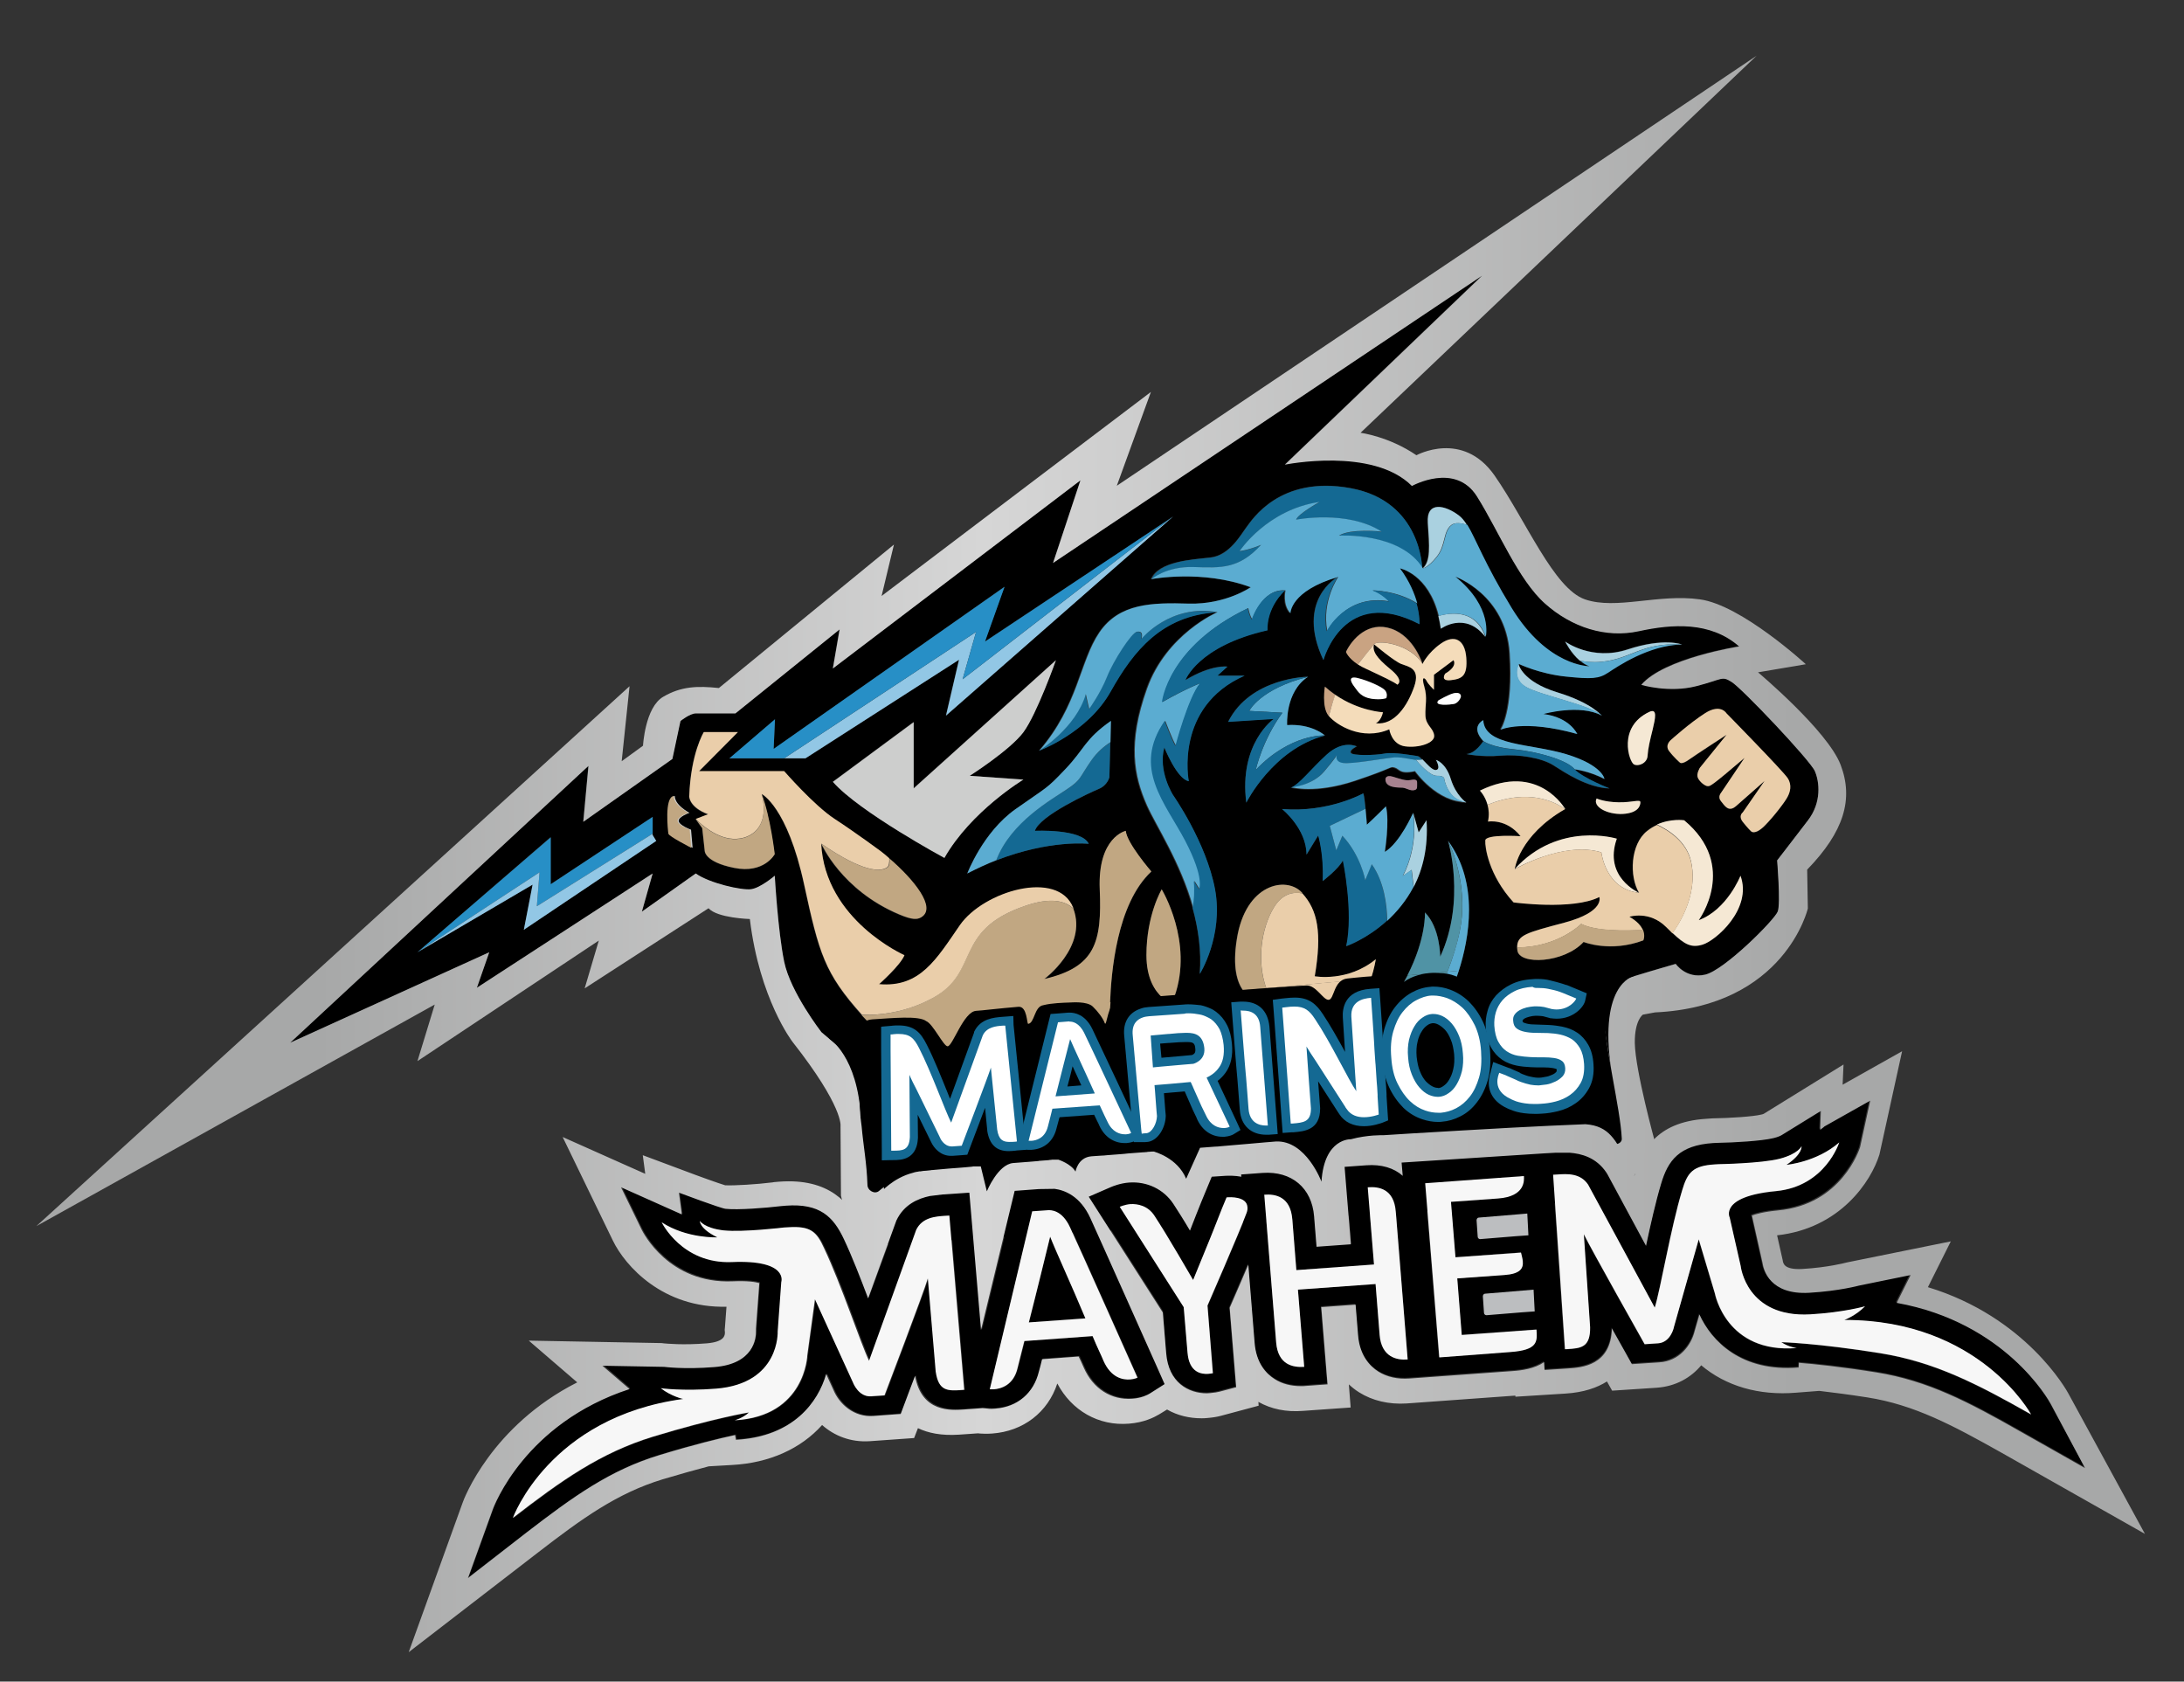 <?xml version="1.0" encoding="utf-8"?>
<!-- Generator: Adobe Illustrator 22.0.0, SVG Export Plug-In . SVG Version: 6.00 Build 0)  -->
<svg version="1.1" id="Layer_1" xmlns="http://www.w3.org/2000/svg" xmlns:xlink="http://www.w3.org/1999/xlink" x="0px" y="0px"
	 viewBox="0 0 973.1 749.1" style="enable-background:new 0 0 973.1 749.1;" xml:space="preserve">
<rect x="0" y="0" width="973.1" height="749.1" fill="#333333" stroke="none"/>
<style type="text/css">
	.st0{fill:url(#SVGID_1_);}
	.st1{fill:#278FC6;}
	.st2{fill:#92C7E5;}
	.st3{fill:#C1A782;}
	.st4{fill:#EACEAA;}
	.st5{fill:#CDCECD;}
	.st6{fill:#F5E8D4;}
	.st7{fill:#146993;}
	.st8{fill:#5BACD1;}
	.st9{fill:#5093A5;}
	.st10{fill:#AAD1E0;}
	.st11{fill:#A88390;}
	.st12{fill:#C9A382;}
	.st13{fill:#F4DCBA;}
	.st14{fill:#FFFFFF;}
	.st15{fill:#F7F7F7;}
	.st16{fill:#BCBEC0;}
	.st17{fill:none;}
	.st18{fill:url(#SVGID_2_);}
	.st19{fill:url(#SVGID_3_);}
</style>
<g>
	<path d="M808.6,343.3c-2.1-4.8-32.6-37-37.1-39.7c-4.5-2.7-3.7-1.1-15.8,1.9c-12.1,3.1-24.4-0.6-24.4-0.6
		c10.1-11.9,43.6-17.1,43.6-17.1c-12.9-11.3-30-10-44.7-6.8c-14.7,3.2-29.8-1.6-41.8-12.3c-11.9-10.6-20.6-32.3-30.3-47.7
		c-9.7-15.5-29-4.7-29-4.7c-17.4-17.5-56.6-9.5-56.6-9.5l87.9-84.2l-191.2,128l12.2-36.8L371,297.8l3-17.4l-46.4,37.4
		c0,0-14.8,0-17.6,0s-6.9,3.4-6.9,3.4l-3.6,16.9l-39.7,28l2.3-24.9L129.2,464.6l88.7-40.3l-5.5,15.8l78.4-50.9l-4.8,17l24-17
		c6,4.3,20.5,7.7,24.7,7c4.2-0.6,10.5-6,10.5-6s1.5,24.7,4.2,38.3s16.6,31.4,16.6,31.4l16.2,14l4.4,72.3c0.3,4.7,4.3,8.3,9,8
		l320.6-19.6c4.7-0.3,8.3-4.3,8-9l-5.1-83.3c-0.2-2.8-1.7-5.3-4-6.7c0.9-0.2,1.5-0.3,1.8-0.5c3.5-1.6,4.5,2.3,7.1,1.1
		c2.6-1.1,22.7-6.9,22.7-6.9s4.5,6.8,13.1,4.8c8.5-1.9,31.1-24.5,32.4-28.2c1.3-3.7-0.3-22.7-0.3-22.7s7.6-9.8,13.7-17.8
		C811.7,357.3,810.7,348.1,808.6,343.3z M734.9,317.2c3.7-1.7,2.6,3.1,1.5,7.7c-1.1,4.7-2.1,8.5-2.3,11.8c-0.2,3.2-4,5-6.1,3.9
		C725.9,339.4,720.5,323.8,734.9,317.2z M510.8,425.4c0-17.9,6.8-29.3,6.8-29.3s14.2,23.4,5.8,47.7c-0.2,0.6-0.4,1.2-0.7,1.8
		l-2.8,0.2c-0.6-0.4-1.3-0.9-2-1.5C514.7,441.5,510.8,435.9,510.8,425.4z M573.5,323c11-0.7,16.8,4.6,16.8,4.6
		c-23.2,6.1-35,29.9-35,29.9c-3.4-26.4,12.2-37.3,12.2-37.3l-20.3,1.3c9.9-19.8,35.6-20.1,35.6-20.1
		C572.5,308.3,573.5,323,573.5,323z M616.2,317.3c-1,4-3.2,4.9-3.2,4.9c8.4,1,14.2-8,17.1-16.3c2.9-8.3-2.6-8.9-5.7-10.1
		c-3.1-1.2-12.2-8.8-12.2-8.8c-0.8,2.9,0.8,5.8,7.3,11.1c6.5,5.3,3.1,6.9,3.1,6.9c-1.3-1.1-5.6-3.2-13.6-6.9
		c-1.5-0.7-2.8-1.5-3.9-2.2c-4.4-3-5.3-5.6-5.3-5.6c2.7-5.8,10-13.9,20.2-10.3c10.2,3.5,13.9,15.7,13.9,15.7s2.3-4.9,8.2-9.1
		c6-4.2,10.6-1.8,11.3,6.3c0.6,8.1-1.8,9.4-6.8,10c-5,0.6-2.6-2.9-2.6-2.9c5.8-3.4,3.7-6,3.7-6l-8.7,6.5v6.7c0,0-2.6-2.5-3.3-4
		c-0.7-1.5-2.5-2.4-1,2.6c1.5,5,0.3,8.4,0.5,12.9c0.2,4.5,3.5,5.5,3.9,8.9c0.3,3.4-6.8,5.6-12.9,4.8c-6.1-0.8-7.1-7.6-7.1-7.6
		c-12.2,5.2-23.6-2-26.9-5.9c-0.1-0.1-0.1-0.1-0.2-0.2c-3.1-3.9-1.6-12.9-1.6-12.9c1.5,1.4,3.1,2.6,4.7,3.7
		C605.5,316.8,616.2,317.3,616.2,317.3z M605,302c4.4,1.1,10.6,3.8,12,5.4c1.4,1.6,0.6,3.5,0.6,3.5s-2,1-6.5,0.3
		c-4.4-0.6-5.9-2.8-7.7-5.4C601.5,303.4,600.6,300.9,605,302z M618.1,410.1c-9.1,8.2-18.2,11.4-18.2,11.4
		c3.4-15.3-1.5-38.2-1.5-38.2c-1.9,3.8-9,9.2-9,9.2c0.7-11.9-2-20.3-2-20.3l-5.2,8.5c0-11.6-10.9-20.3-10.9-20.3
		c20.8,1.7,36.2-7,36.2-7c0.4,1.1,0.7,4,1,6.9c0.3,3.6,0.6,7.1,0.6,7.1c2.4-2.2,8.5-8.2,8.5-8.2c1.7,6.8-0.5,20.3-0.5,20.3
		c6.8-4.1,12.6-17.4,12.6-17.4l2.4,8.7l3.5-5.5c0.8,12.2-1.7,22-5.7,29.7C626.5,401.3,622.3,406.3,618.1,410.1z M630.1,352
		c-1.8,0.3-3.4-1-5.1-1.1c-1.7-0.2-7.8,0.2-7.7-3.8c0,0,0-2.1,3.3-1.1c3.3,1,5.8,1.9,7.7,1.5c1.9-0.4,3.1-0.3,3.1,1.1
		C631.3,350.1,631.8,351.7,630.1,352z M630.3,343.8c-7,1.5-6.8-1-9.1-1.6c-2.3-0.6,0,0-17.7,5.9c-17.7,5.9-28.2,2.9-28.2,2.9
		c4.2-1.9,8.5-8.1,16-14.8c7.4-6.8,13.4-3.7,13.4-3.7s-3.4,1.6-2.6,2.9c0.8,1.3,10.8,1.1,15,0.3c4.2-0.8,13.1,1,14.7,1.1
		c0.5,0,1.2,0.7,2.1,1.6c1.9,1.9,4.3,4.9,6,4.7c2.4-0.3,0-4.5,0-4.5s4.4,1.1,6.6,8.5c2.3,7.4,6.9,10.5,6.9,10.5
		C640.2,357.8,630.3,343.8,630.3,343.8z M640.9,312c0,0,4.6-2.7,6.9-3.2c2.3-0.5,3.3,0.4,3.1,1.6s-1.6,3-3.1,3.2
		C646.3,313.9,638.5,314.7,640.9,312z M551,418.4c3.9-24.7,22-28.3,29-20.8c0.1,0.1,0.2,0.2,0.3,0.4c6.7,7.5,8.8,17.4,5.5,36.9
		c0,0,14.7,2.7,27.2-7.6c0,0-0.7,4.2-2.2,8.7c-0.5,1.5-1.1,3-1.9,4.4l-52.7,3.2c-0.8-0.6-1.6-1.4-2.5-2.5
		C551.1,437.6,549,430.9,551,418.4z M650,432.4c-0.7,2.1-1.3,4-2,5.6l-23.7,1.4c1-1.7,1.9-3.4,2.8-5c8.4-16.4,7.8-28,7.8-28
		c6.8,6.8,6.8,19.7,6.8,19.7c11.6-25.2,3.5-51.6,3.5-51.6C659.1,393.5,654.6,418,650,432.4z M653.3,335.9c4-0.1,7.5-5.7,7.5-5.7
		c-6-6.5,0-9.3,0-9.3c0.6,11.5,21,10.2,37.1,15.2c16.1,4.9,16.9,11,16.9,11c-6.9-3.6-13.3-4.3-13.3-4.3c4.1,4.1,15.6,8.5,15.6,8.5
		c-10-0.4-19.8-7-25-10.3c-5.2-3.3-15.4-5.1-23.7-4.3S653.3,335.9,653.3,335.9z M711.3,355.7c0,0,3.4,1.6,9.8,1.7
		c6.4,0.1,9.7-1.5,9.7,0c0,1.5-0.8,4.8-7.9,5.2C715.9,362.9,709.4,359.3,711.3,355.7z M555.3,234.8c2.4-3.1,14.8-23.2,46.4-17.4
		c31.7,5.8,31.9,35.8,31.9,35.8c3.8-3.1,3.1-10.2,2.4-20.3s8-7.7,13.8-3.4c1.4,1,2.5,2.4,3.6,4.2c3.7,6,7.6,17.1,19.8,37.1
		c16,26.1,34.6,25.9,34.6,25.9c-1.5-0.5-2.9-1.4-4.1-2.5c-4-3.4-6.5-8.5-6.5-8.5s11.9,8.8,27.9,3.5c16.1-5.3,24.1-2.2,24.1-2.2
		c-15,0.2-29,9.9-33.1,12.6s-7.3,2.9-18.9,1.7c-11.6-1.2-20.8-5.6-20.8-5.6s1.5,7.7,17.2,12.6c15.7,4.8,19.8,10.4,19.8,10.4
		c-9.9-5.3-26.1-0.7-26.1-0.7c11.9,1.5,15.1,8.9,15.1,8.9c-24.1-6.8-34.2-1.9-34.2-1.9s5.8-8,4.1-34.1
		c-1.7-26.1-24.2-34.1-24.2-34.1c16.9,13.8,13.5,26.8,13.5,26.8c-9-11.6-19.8-3.6-19.8-3.6c-0.3-2-0.6-3.9-1.1-5.7
		c-4.6-18.7-17.3-21.2-17.3-21.2c4.2,5.8,6.5,11.3,7.7,15.6c1.5,5.6,1.3,9.3,1.3,9.3c-33.9-17.7-42.8,16-42.8,16
		c-12.6-26.8,6.3-37,6.3-37c-21.5,6.3-21.3,16.2-21.3,16.2c-3.6-3.9-2.2-10.2-2.2-10.2c-8.7,8.5-7.7,17.7-7.7,17.7
		c-31,7-36.6,22.2-36.6,22.2c11.8-7.1,18.7-6,18.7-6l-4.4,4h12.1c-31.4,13.9-24.9,47-24.9,47c-5.2-0.8-10.9-15-10.9-15
		c-2.9,10.6,3.9,21.2,3.9,21.2s14.8,21,18.7,42c3.9,21-6.8,37.7-6.8,37.7c0.8-10.4-0.7-20.3-3.2-29.4c-5.6-20.2-16.6-36.6-20.6-45.6
		c-5.8-13.1-8.7-27.6,0-52c8.7-24.4,31.4-34.1,31.4-34.1c-24.4,1.5-37,16.9-47.3,35.3c-10.3,18.4-32,26.4-32,26.4
		c17.5-20.3,17.9-39.7,26.8-52.7c8.9-13.1,23.5-13.3,39.9-12.8c16.5,0.5,27.5-7.3,27.5-7.3c-21.5-8-44.3-3.6-44.3-3.6
		c3.4-8,17.9-8.7,26.4-9.7C547.8,247.4,552.9,238,555.3,234.8z M485.1,375.9c0,0-17.2-2-41.3,7.4c-4.1,1.6-8.4,3.5-12.9,5.9
		c0,0,6.9-18.3,21.4-28.6s13.5-8.7,22.3-17.9c8.7-9.2,8.5-13.2,20.3-21.4l-0.2,9.5l-0.4,15.5c0,0-0.8,3.5-4.7,5.2
		c-3.9,1.6-26.4,11.9-28.5,18.7C461.1,370.1,482,369.1,485.1,375.9z M470.4,294.1c0,0-8.5,24-14.5,32.1c-6,8.1-23.9,19.4-23.9,19.4
		l23.9,1.7c0,0-23.2,14-35.2,34.8c0,0-38.1-20.6-49.7-33.9l36-26.6v29.5L470.4,294.1z M447.5,261.4l-8.7,24.4l83.9-55.7l-101.3,88.7
		l5.8-24.8l-68.4,43.9h-9.5H325l20.3-17.4l-0.6,13.2L447.5,261.4z M233.4,414.2l3.9-20.2L186,424.2l59.3-51.3v21l45.5-30v7.5v0.6
		l1.6,2.6L233.4,414.2z M358.2,394.1c-7.5-34.8-18.9-40.3-18.9-40.3c3.9,10.2,5.8,26.8,5.8,26.8s-4.7,8.9-18.1,6.1
		c-13.4-2.7-13.1-7.7-13.1-7.7l-1.1-10l-2.9-4l5.5-2.1c-8.4-3.1-8.4-7.9-8.4-7.9c0.6-19.4,6.5-28.7,6.5-28.7h15.2l-17.3,17.4h37.9
		c0,0,13.4,15.3,22.5,21.3c9.2,6,20.3,14.2,20.3,14.2c1.3,1,2.7,2.2,4,3.3c10.9,9.4,21.2,22,14.2,26.2c-1.7,1-3.8,1.3-9.9-1.3
		c-25.6-10.9-34.6-31.4-34.6-31.4c1.7,34.1,37.1,49.7,37.1,49.7c-1.8,4.5-11.3,12.9-11.3,12.9c18.2,1.6,25.5-11.1,36-26.3
		c10.5-15.2,43.7-25,50.5-7.7c0.1,0.2,0.1,0.3,0.2,0.5c6.2,17-13,31.2-13,31.2c22.7-5.3,25.6-16.4,24.7-39.9
		c-1-23.5,11.6-26.1,11.6-26.1c0.5,5.6,11.4,18.1,11.4,18.1c-15.5,14.4-18,45.4-18.3,58.2c0,0.3,0,0.6,0,0.9l-47.1,2.9
		c-19.7-0.4-17.1,0.7-21.2,0.9c-1.2,0.1-2.3,0.3-3.3,0.6l-33.7,2.1c-1.1,0.1-2.2,0.4-3.1,0.8c-1.2-1.2-2-2.1-2.4-2.5
		C367.3,433.5,364.8,424.9,358.2,394.1z M758.5,420.9c-5,1.5-7.9,0-13.4-5.2c-0.9-0.8-1.8-1.7-2.8-2.8c-7.5-7.5-16.4-4.6-16.4-4.6
		c3.6,2,5.3,4.1,6,5.9c1.2,2.7,0.2,4.8,0.2,4.8c-14.8,5.6-26.6,0.7-26.6,0.7c-8.7,9.4-28.8,10.4-29.5,3.7c0-0.5-0.1-0.9-0.1-1.3
		c-0.1-5.6,4.2-6.6,21.1-11.1c18.1-4.8,15.5-11.4,15.5-11.4c-11.9,6-38.2,2.4-38.2,2.4c-11.1-12.1-12.8-24.7-12.6-27.6
		c0.2-2.9,15.7-1.9,15.7-1.9c-6.3-8-14.5-6.5-14.5-6.5c0.6-2.9,0.3-5.4-0.2-7.5c-1.1-4-3.4-6.3-3.4-6.3c26.1-12.8,38,8.2,38,8.2
		c-20.6,11.9-22.5,26.8-22.5,26.8c19.6-21.5,45.5-13.5,45.5-13.5c-6,17.2,9.9,24.1,9.9,24.1c-4.4-7.4-3.9-21.6,3.6-27.7
		c1.4-1.2,2.9-2,4.4-2.7c6.2-2.8,12.1-1.9,12.1-1.9c24.4,20.3,6.5,44.5,6.5,44.5c12.7-4.7,18.6-19.8,18.6-19.8
		C780.8,404.9,764.3,419.2,758.5,420.9z M796.5,355c-1,1.9-6,8.6-10.3,13c-4.4,4.4-6,2.4-6,2.4s-1.6-1.5-3.7-4.2
		c-2.1-2.7,0-4.2,0-4.2l9.7-14c0,0-9,8-12.6,11.1c-3.5,3.1-5.2-0.2-6.8-2.1c-1.6-1.9,0-3.7,0-3.7l10.5-15.6
		c-15.2,12.9-15.3,12.6-16.4,12.6c-1.1,0-3.5-1.9-4.4-3.7c-0.8-1.8,0.9-4.5,0.9-4.5l11.9-14.7c0,0-13.5,8.9-16.8,11.1
		c-3.2,2.3-4,1.3-4,1.3s-2.6-2.3-4.7-5c-2.1-2.7,0.8-5,0.8-5s8.2-7.6,15.2-11.9c6.9-4.4,9.5,0,9.5,0s25.2,25.6,27.3,28.9
		C798.6,349.9,797.5,353.1,796.5,355z"/>
	<g>
		<linearGradient id="SVGID_1_" gradientUnits="userSpaceOnUse" x1="16.211" y1="288.027" x2="955.489" y2="288.027">
			<stop  offset="0.134" style="stop-color:#A7A8A8"/>
			<stop  offset="0.449" style="stop-color:#D6D6D6"/>
			<stop  offset="0.834" style="stop-color:#A7A8A8"/>
		</linearGradient>
		<path class="st0" d="M820.1,340.7c-5.8-15.2-36.8-41.2-36.8-41.2l21.3-3.6c0,0-28.7-26.4-47.2-28.9c-18.5-2.6-37.3,4.8-51.2,0
			c-13.9-4.8-26.1-34.8-40.3-55.2c-14.2-20.3-34.8-9-34.8-9c-12.3-8.4-24.9-10-24.9-10l176.5-168L497.6,216.4l15.2-41.8l-120,90.9
			l5.5-22.9l-78,63.9c-9.5-1-16.8-0.8-24.8,3.9c-8.1,4.7-9,21.8-9,21.8l-9.5,6.9l3.5-33.4L16.2,546.2l177.5-98.7l-7.7,25.2
			l80.8-53.7l-6.3,21.3l55.2-35.7c3.9,4.4,18.4,4.8,18.4,4.8c4.3,35.7,19,54.7,19,54.7c22.8,29,21.4,37.5,21.4,37.5l0.2,31l3.1,13.6
			l11.9,5.3l4.8-15.8l-3.7-35.9l15.4,12.5l21.1-0.7L366,459.8c0,0-13.8-17.8-16.6-31.4c-2.8-13.5-4.2-38.3-4.2-38.3s-6.3,5.4-10.5,6
			c-4.2,0.6-18.7-2.7-24.7-7l-24,17l4.8-17L212.5,440l5.5-15.8l-88.7,40.3l132.9-123.3l-2.3,24.9l39.7-28l3.6-16.9
			c0,0,4.2-3.4,6.9-3.4s17.6,0,17.6,0l46.4-37.4l-3,17.4L481.4,214l-12.2,36.8l191.2-128l-87.9,84.2c0,0,39.2-8,56.6,9.5
			c0,0,19.3-10.8,29,4.7c9.7,15.5,18.4,37.1,30.3,47.7c11.9,10.6,27.1,15.5,41.8,12.3c14.7-3.2,31.8-4.5,44.7,6.8
			c0,0-33.4,5.2-43.6,17.1c0,0,12.3,3.7,24.4,0.6c12.1-3.1,11.3-4.7,15.8-1.9c4.5,2.7,35,34.9,37.1,39.7c2.1,4.8,3.1,14-3.1,22
			c-6.1,8-13.7,17.8-13.7,17.8s1.6,19,0.3,22.7c-1.3,3.7-23.9,26.3-32.4,28.2s-13.1-4.8-13.1-4.8s-20.2,5.8-22.7,6.9
			c-2.6,1.1-3.5-2.7-7.1-1.1c-3.5,1.6-40.9,3.9-40.9,3.9s2.6,17.6,0.9,30.3l0.2,2.1l-0.5,0c-0.2,0.9-5.4,21-5.7,21.8l25.1,1.3
			c-0.4-13.4-2.6-46.4,1.6-45.6c5.6,1.1,10.8,1.9,15.9,2.4l0.9,65.1l12.5,9.3l10.6-17c0,0-8.8-31.9-9-44.2
			c-0.1-10.2,3.6-12.6,3.6-12.6l5.4-1c58-2.7,68.1-46.3,68.1-46.3l-0.3-17.3C821.7,370.4,825.9,355.9,820.1,340.7z"/>
		<path d="M630.2,338.5c-0.2,0-0.5,0-0.7-0.1C629.7,338.4,630,338.4,630.2,338.5z"/>
		<path d="M633.8,338.3c-0.4,0.1-0.9,0.2-1.4,0.2C632.9,338.4,633.4,338.4,633.8,338.3z"/>
		<path d="M624.3,337.6c-0.1,0-0.2,0-0.3,0C624.1,337.6,624.2,337.6,624.3,337.6z"/>
		<path d="M630.9,338.5C630.9,338.5,630.9,338.5,630.9,338.5C630.9,338.5,630.9,338.5,630.9,338.5
			C630.9,338.5,630.9,338.5,630.9,338.5z"/>
		<path d="M622.4,337.5c0.1,0,0.3,0,0.4,0C622.7,337.5,622.5,337.5,622.4,337.5z"/>
		<path d="M628.6,338.3c-0.1,0-0.3,0-0.4-0.1C628.3,338.2,628.4,338.3,628.6,338.3z"/>
		<polygon class="st1" points="239.2,403.7 290.8,371.4 290.8,363.9 245.4,393.9 245.4,373 186,424.2 240.4,388.6 		"/>
		<polygon class="st2" points="290.8,371.4 239.2,403.7 240.4,388.6 186,424.2 237.3,394.1 233.4,414.2 292.4,374.6 290.8,372 		"/>
		<polygon class="st2" points="434.9,281.5 349.4,337.8 358.9,337.8 427.3,293.9 421.5,318.8 522.7,230.1 428.9,302.6 		"/>
		<polygon class="st1" points="325,337.8 349.4,337.8 434.9,281.5 428.9,302.6 522.7,230.1 438.9,285.8 447.6,261.4 344.7,333.6 
			345.3,320.4 		"/>
		<path class="st3" d="M517.6,396.2c0,0-6.8,11.4-6.8,29.3c0,10.5,3.9,16.1,7.1,18.9l5.4-0.5C531.9,419.5,517.6,396.2,517.6,396.2z"
			/>
		<path class="st3" d="M395.3,386.5c-2.9,1.9-10.6,2.3-29.3-10.6c0,0,8.9,20.6,34.6,31.4c6.1,2.6,8.2,2.3,9.9,1.3
			c7-4.2-3.3-16.8-14.2-26.2C396.5,384.3,396.3,385.9,395.3,386.5z"/>
		<path class="st3" d="M325,373.6c-8.2-1.3-15-8.7-15-8.7l2.9,4l1.1,10c0,0-0.3,5,13.1,7.7c13.4,2.7,18.1-6.1,18.1-6.1
			s-1.9-16.6-5.8-26.8C343.4,369.7,333.2,374.9,325,373.6z"/>
		<path class="st3" d="M513,388.2c0,0-10.9-12.6-11.4-18.1c0,0-12.6,2.7-11.6,26.1c1,23.5-1.9,34.6-24.7,39.9c0,0,19.2-14.2,13-31.2
			c-3.7-3.7-10.2-5.3-21.8-1.3c-31.9,11-19.7,29.3-41,41c-11.7,6.4-23.4,7.7-31.6,7.6c2.1,2.4,24.1,24.6,26.7,27.4
			c0,0,6.9-2.9,24.1-3.8c4.3-0.2-7.2-17.2,16.6-16.6l43.3-12.7C495.1,433.6,497.5,402.6,513,388.2z"/>
		<path class="st4" d="M415.6,444.6c21.3-11.6,9-30,41-41c11.5-4,18.1-2.4,21.8,1.3c-0.1-0.2-0.1-0.3-0.2-0.5
			c-6.8-17.3-40-7.4-50.5,7.7c-10.5,15.2-17.7,27.9-36,26.3c0,0,9.5-8.4,11.3-12.9c0,0-35.4-15.6-37.1-49.7
			c18.7,12.9,26.4,12.6,29.3,10.6c0.9-0.6,1.1-2.2,1-4.1c-1.3-1.2-2.7-2.3-4-3.3c0,0-11.1-8.2-20.3-14.2c-9.2-6-22.5-21.3-22.5-21.3
			h-37.9l17.3-17.4h-15.2c0,0-5.8,9.4-6.5,28.7c0,0,0,4.8,8.4,7.9l-5.5,2.1c0,0,6.8,7.4,15,8.7c8.2,1.3,18.4-3.9,14.4-19.8
			c0,0,11.4,5.6,18.9,40.3c6.7,30.8,9.1,39.5,25.8,58.1C392.2,452.3,403.9,451,415.6,444.6z"/>
		<path class="st5" d="M302.4,365.7c-0.1-1.9,4.8-3.6,4.8-3.6c-7.1-4-6.5-7.5-6.5-7.5c-4.4,0.5-2.7,15.6-2.4,16.8
			c0.2,1.2,10.3,6.3,10.3,6.3l-0.7-8.1C307.8,369.6,302.5,367.6,302.4,365.7z"/>
		<path class="st3" d="M567.5,404.4c3.8-6.4,8.8-7.2,12.9-6.4c-0.1-0.1-0.2-0.2-0.3-0.4c-7-7.5-25.2-3.9-29,20.8
			c-2,12.5,0.2,19.1,2.7,22.7l10.4-0.9C559.8,428.1,562,413.6,567.5,404.4z"/>
		<path class="st4" d="M567.5,404.4c-5.5,9.2-7.6,23.7-3.3,35.8l46.6-4.2c1.6-4.5,2.2-8.7,2.2-8.7c-12.5,10.3-27.2,7.6-27.2,7.6
			c3.3-19.5,1.3-29.4-5.5-36.9C576.3,397.2,571.3,398,567.5,404.4z"/>
		<path class="st5" d="M456,347.3l-23.9-1.7c0,0,17.9-11.4,23.9-19.4c6-8.1,14.5-32.1,14.5-32.1l-63.4,57.1v-29.5l-36,26.6
			c11.6,13.3,49.7,33.9,49.7,33.9C432.7,361.3,456,347.3,456,347.3z"/>
		<path class="st6" d="M713.5,379.7c0,0,1.8,16.5,16.8,18c0,0-16-6.9-9.9-24.1c0,0-25.9-8-45.5,13.5
			C674.9,387.2,696.7,374.6,713.5,379.7z"/>
		<path class="st6" d="M753.5,383.9c2.3,10.4-1.4,22.1-8.3,31.7c5.5,5.2,8.4,6.7,13.4,5.2c5.8-1.7,22.3-15.9,16.9-30.7
			c0,0-5.9,15.1-18.6,19.8c0,0,17.9-24.2-6.5-44.5c0,0-5.9-0.9-12.1,1.9C743.2,369.6,751.5,374.6,753.5,383.9z"/>
		<path class="st4" d="M730.3,397.7c-15-1.5-16.8-18-16.8-18c-16.8-5.2-38.6,7.5-38.6,7.5s1.9-15,22.5-26.8
			c-12.9-8.8-27.3-4.9-34.6-1.9c0.6,2.1,0.8,4.6,0.2,7.5c0,0,8.2-1.5,14.5,6.5c0,0-15.5-1-15.7,1.9s1.5,15.5,12.6,27.6
			c0,0,26.4,3.6,38.2-2.4c0,0,2.7,6.5-15.5,11.4c-16.9,4.5-21.2,5.5-21.1,11.1c18.3-0.1,28.5-10.5,28.5-10.5
			c6.7,3.4,20.2,3.1,27.5,2.7c-0.8-1.8-2.5-3.9-6-5.9c0,0,8.9-2.9,16.4,4.6c1,1,2,1.9,2.8,2.8c6.9-9.7,10.6-21.3,8.3-31.7
			c-2-9.3-10.3-14.3-15.2-16.6c-1.5,0.7-2.9,1.5-4.4,2.7C726.4,376.1,725.9,390.4,730.3,397.7z"/>
		<path class="st3" d="M704.5,411.5c0,0-10.1,10.4-28.5,10.5c0,0.4,0,0.8,0.1,1.3c0.7,6.7,20.8,5.8,29.5-3.7c0,0,11.9,4.8,26.6-0.7
			c0,0,1-2-0.2-4.8C724.7,414.6,711.2,414.9,704.5,411.5z"/>
		<path class="st6" d="M697.4,360.4c0,0-11.9-21-38-8.2c0,0,2.3,2.3,3.4,6.3C670.1,355.5,684.5,351.6,697.4,360.4z"/>
		<path class="st6" d="M728,340.5c2.1,1.1,6-0.6,6.1-3.9c0.2-3.2,1.1-7.1,2.3-11.8c1.1-4.7,2.2-9.4-1.5-7.7
			C720.6,323.8,725.9,339.4,728,340.5z"/>
		<path class="st4" d="M748.5,339.7c0,0,0.8,1,4-1.3c3.2-2.3,16.8-11.1,16.8-11.1L757.4,342c0,0-1.7,2.7-0.9,4.5
			c0.8,1.8,3.2,3.7,4.4,3.7c1.1,0,1.3,0.3,16.4-12.6l-10.5,15.6c0,0-1.6,1.8,0,3.7c1.6,1.9,3.3,5.2,6.8,2.1
			c3.5-3.1,12.6-11.1,12.6-11.1l-9.7,14c0,0-2.1,1.5,0,4.2c2.1,2.7,3.7,4.2,3.7,4.2s1.6,1.9,6-2.4c4.4-4.4,9.4-11.1,10.3-13
			c1-1.9,2.1-5.1,0-8.3c-2.1-3.2-27.3-28.9-27.3-28.9s-2.6-4.4-9.5,0c-6.9,4.4-15.2,11.9-15.2,11.9s-2.9,2.3-0.8,5
			C745.9,337.5,748.5,339.7,748.5,339.7z"/>
		<path class="st7" d="M486.1,338.9c-5.3,7.7-4.2,8.4-11,12.9c-6.4,4.2-24.8,14.3-31.3,31.5c24.1-9.4,41.3-7.4,41.3-7.4
			c-3.1-6.8-24-5.8-24-5.8c2.1-6.8,24.7-17.1,28.5-18.7c3.9-1.6,4.7-5.2,4.7-5.2l0.4-15.5C492,332.5,488.7,335.1,486.1,338.9z"/>
		<path class="st8" d="M474.7,342.6c-8.7,9.2-7.7,7.6-22.3,17.9c-14.5,10.3-21.4,28.6-21.4,28.6c4.5-2.3,8.8-4.3,12.9-5.9
			c6.5-17.1,25-27.2,31.3-31.5c6.8-4.5,5.6-5.2,11-12.9c2.6-3.8,5.9-6.5,8.6-8.2l0.2-9.5C483.2,329.4,483.4,333.5,474.7,342.6z"/>
		<path class="st8" d="M650.4,414.8c-1.3,6.2-3.3,12.5-5.5,18.1l5.1-0.5c4.6-14.4,9.1-38.9-4.8-57.8
			C648.1,380.3,654.1,397.2,650.4,414.8z"/>
		<path class="st9" d="M650.4,414.8c3.6-17.6-2.3-34.5-5.2-40.2c0,0,8.1,26.4-3.5,51.6c0,0,0-12.9-6.8-19.7c0,0,0.6,11.6-7.8,28
			l17.8-1.6C647.1,427.3,649.2,421,650.4,414.8z"/>
		<path class="st7" d="M513,258.1c0,0,6.7-5.8,18.9-5.4c12.2,0.4,20.1,0.8,30-9.9c0,0-5,2.2-9.6,2.8c0,0,12.2-18.5,35.6-21.9
			c0,0-9.7,5.3-10.4,7.9c0,0,22.7-4.5,38.1,5.3c0,0-14-1.5-19,1.8c0,0,27.3-1.7,37.1,14.6c0,0-0.2-30-31.9-35.8s-44,14.3-46.4,17.4
			c-2.4,3.1-7.5,12.6-16,13.5C530.9,249.3,516.4,250.1,513,258.1z"/>
		<path class="st10" d="M640.2,247.9c4-5.1,2.7-11.1,6.4-14c1.7-1.3,4.5-0.9,7-0.1c-1.1-1.8-2.3-3.2-3.6-4.2
			c-5.8-4.4-14.5-6.8-13.8,3.4c0.7,10.2,1.4,17.2-2.4,20.3C633.7,253.2,636.2,253,640.2,247.9z"/>
		<path class="st10" d="M713.6,294.8c13.3-1.3,17.8-8.7,35.8-7.7c0,0-8-3.1-24.1,2.2c-16.1,5.3-27.9-3.5-27.9-3.5s2.5,5.1,6.5,8.5
			C706.3,294.8,709.6,295.2,713.6,294.8z"/>
		<path class="st7" d="M508.5,284.6c0.3-1.9,0.3-3.4-2.1-3.1c-2.4,0.3-10.5,12.9-13.4,20.2c-2.9,7.3-7.9,14.2-7.9,14.2l-1.5-6.6
			c-4.4,15-20.7,25.2-20.7,25.2s21.7-8,32-26.4c10.3-18.4,22.9-33.8,47.3-35.3C521.3,268.9,508.5,284.6,508.5,284.6z"/>
		<path class="st10" d="M679.8,306c6.5,3.8,29,8.1,33.8,12.8c0,0-4.1-5.6-19.8-10.4c-15.7-4.8-17.2-12.6-17.2-12.6
			S673.3,302.2,679.8,306z"/>
		<path class="st10" d="M640.9,274.4c0.4,1.8,0.8,3.6,1.1,5.7c0,0,10.8-8,19.8,3.6C657.6,271.6,646.8,272.7,640.9,274.4z"/>
		<path class="st8" d="M596.6,238.6c5-3.3,19-1.8,19-1.8c-15.4-9.8-38.1-5.3-38.1-5.3c0.7-2.5,10.4-7.9,10.4-7.9
			c-23.4,3.4-35.6,21.9-35.6,21.9c4.6-0.6,9.6-2.8,9.6-2.8c-9.9,10.8-17.8,10.3-30,9.9c-12.2-0.4-18.9,5.4-18.9,5.4
			s22.7-4.4,44.3,3.6c0,0-11.1,7.7-27.5,7.3c-16.5-0.5-31-0.2-39.9,12.8c-8.9,13.1-9.3,32.4-26.8,52.7c0,0,16.4-10.2,20.7-25.2
			l1.5,6.6c0,0,5-6.9,7.9-14.2c2.9-7.3,11-19.8,13.4-20.2c2.4-0.3,2.4,1.1,2.1,3.1c0,0,12.7-15.6,33.8-11.8c0,0-22.7,9.7-31.4,34.1
			c-8.7,24.4-5.8,38.9,0,52c4,9,15,25.4,20.6,45.6c0.5-3.3,0.9-7.5,0.5-12l2.3,3.7c0,0,2.8-4.5-6.1-21.6
			c-8.9-17.1-23.7-32.4-9.2-53.4c0,0,3.3,8.7,4.8,11.1c0,0,5.6-21.3,10.9-27.9c0,0-6.5,2.5-16.9,8.4c0,0,2.4-24.7,38.2-41.8
			c0,0,0.6,3.4,1.8,5c0,0,4.4-13.9,14.8-12.9c0,0-1.5,6.3,2.2,10.2c0,0-0.2-9.9,21.3-16.2c0,0-7.5,10.7-4.9,24.1
			c0,0,8.4-16.8,27.7-13.2c0,0-2.7-3.2-7.4-4.9c0,0,10.7,0,19.8,5.8c-1.2-4.3-3.4-9.8-7.7-15.6c0,0,12.7,2.4,17.3,21.2
			c5.9-1.7,16.7-2.8,20.9,9.3c0,0,3.4-13.1-13.5-26.8c0,0,22.5,8,24.2,34.1c1.7,26.1-4.1,34.1-4.1,34.1s10.2-4.8,34.2,1.9
			c0,0-3.3-7.5-15.1-8.9c0,0,16.2-4.6,26.1,0.7c-4.8-4.8-27.3-9-33.8-12.8c-6.5-3.8-3.2-10.2-3.2-10.2s9.2,4.4,20.8,5.6
			c11.6,1.2,14.8,1,18.9-1.7c4.1-2.7,18.1-12.3,33.1-12.6c-18-1-22.5,6.4-35.8,7.7c-3.9,0.4-7.3,0-9.7-0.5c1.2,1.1,2.6,2,4.1,2.5
			c0,0-18.6,0.2-34.6-25.9c-12.2-20-16.1-31.1-19.8-37.1c-2.6-0.8-5.3-1.2-7,0.1c-3.7,2.9-2.4,8.9-6.4,14c-4,5.1-6.4,5.3-6.4,5.3
			C624,236.9,596.6,238.6,596.6,238.6z"/>
		<path class="st7" d="M618.8,268c-19.4-3.5-27.7,13.2-27.7,13.2c-2.6-13.4,4.9-24.1,4.9-24.1s-18.9,10.2-6.3,37
			c0,0,8.9-33.6,42.8-16c0,0,0.2-3.7-1.3-9.3c-9.1-5.7-19.8-5.8-19.8-5.8C616.1,264.8,618.8,268,618.8,268z"/>
		<path class="st7" d="M557.7,276c-1.1-1.6-1.8-5-1.8-5c-35.8,17.1-38.2,41.8-38.2,41.8c10.4-5.9,16.9-8.4,16.9-8.4
			c-5.3,6.6-10.9,27.9-10.9,27.9c-1.5-2.4-4.8-11.1-4.8-11.1c-14.5,21,0.2,36.3,9.2,53.4c8.9,17.1,6.1,21.6,6.1,21.6l-2.3-3.7
			c0.4,4.6,0.1,8.7-0.5,12c2.5,9.1,4,19,3.2,29.4c0,0,10.6-16.8,6.8-37.7c-3.9-21-18.7-42-18.7-42s-6.8-10.6-3.9-21.2
			c0,0,5.7,14.3,10.9,15c0,0-6.6-33.1,24.9-47h-12.1l4.4-4c0,0-6.9-1.1-18.7,6c0,0,5.6-15.2,36.6-22.2c0,0-1-9.2,7.7-17.7
			C562.1,262.2,557.7,276,557.7,276z"/>
		<path class="st10" d="M632.1,370.8l-2.4-8.7c0,0,2.7,14-4.6,28.1l3.9-2.7l0.9,7.6c4-7.8,6.5-17.6,5.7-29.7L632.1,370.8z"/>
		<path class="st7" d="M608.3,392.1c0,0-1.9-11.1-10.2-19.8l-2.7,6.5l-2.9-10.9l15.9-7.6c-0.3-2.9-0.6-5.8-1-6.9
			c0,0-15.4,8.7-36.2,7c0,0,10.9,8.7,10.9,20.3l5.2-8.5c0,0,2.6,8.5,2,20.3c0,0,7.1-5.4,9-9.2c0,0,4.8,22.9,1.5,38.2
			c0,0,9.2-3.1,18.2-11.4c-0.1-7-1.3-17.5-6.9-25.2L608.3,392.1z"/>
		<path class="st8" d="M625,390.2c7.3-14.1,4.6-28.1,4.6-28.1s-5.8,13.3-12.6,17.4c0,0,2.2-13.5,0.5-20.3c0,0-6,6-8.5,8.2
			c0,0-0.2-3.5-0.6-7.1l-15.9,7.6l2.9,10.9l2.7-6.5c8.2,8.7,10.2,19.8,10.2,19.8l2.9-7.1c5.5,7.7,6.8,18.1,6.9,25.2
			c4.2-3.9,8.4-8.8,11.7-15.1l-0.9-7.6L625,390.2z"/>
		<path class="st8" d="M556.6,316.7l14.8,0.8c-8.9,12.1-11.9,25.5-11.9,25.5c15.5-16.3,30.8-15.4,30.8-15.4s-5.8-5.3-16.8-4.6
			c0,0-1-14.8,9.3-21.5C561.3,306.9,556.6,316.7,556.6,316.7z"/>
		<path class="st7" d="M559.5,343c0,0,2.9-13.4,11.9-25.5l-14.8-0.8c0,0,4.8-9.8,26.2-15.2c0,0-25.6,0.2-35.6,20.1l20.3-1.3
			c0,0-15.6,10.9-12.2,37.3c0,0,11.8-23.8,35-29.9C590.3,327.6,575,326.7,559.5,343z"/>
		<path class="st7" d="M589.7,343.9c5.3-6.2,5.7-7.4,5.7-7.4s-1.1,3,2.9,3.5c4,0.5,17.7-2.1,22.7-2.5c0.4,0,0.9,0,1.4,0
			c0.1,0,0.3,0,0.4,0c0.4,0,0.7,0.1,1.1,0.1c0.1,0,0.2,0,0.3,0c1.3,0.2,2.6,0.4,3.8,0.6c0.1,0,0.3,0,0.4,0.1c0.3,0,0.6,0.1,0.9,0.1
			c0.2,0,0.5,0,0.7,0.1c0.2,0,0.5,0,0.7,0.1c0,0,0,0,0,0c0.5,0,1,0,1.5,0c0.5,0,0.9-0.1,1.4-0.2c-0.8-0.9-1.6-1.5-2.1-1.6
			c-1.6-0.2-10.5-1.9-14.7-1.1c-4.2,0.8-14.2,1-15-0.3c-0.8-1.3,2.6-2.9,2.6-2.9s-6-3.1-13.4,3.7c-7.4,6.8-11.8,12.9-16,14.8
			C575.3,350.9,584.4,350.1,589.7,343.9z"/>
		<path class="st10" d="M646.4,347c-2.3-7.4-6.6-8.5-6.6-8.5s2.4,4.2,0,4.5c-1.7,0.2-4.1-2.8-6-4.7c-0.4,0.1-0.9,0.2-1.4,0.2
			c-0.5,0-1,0-1.5,0c0,0,0,0,0,0c1.1,1.4,6.2,7.2,9.3,7.1c3.5-0.1,3.3,1.4,3.3,1.4s1.5,9.5,9.8,10.5
			C653.3,357.5,648.7,354.4,646.4,347z"/>
		<path class="st10" d="M632.4,338.5c-0.5,0-1,0-1.5,0C631.5,338.5,632,338.5,632.4,338.5z"/>
		<path class="st8" d="M643.5,347c0,0,0.2-1.5-3.3-1.4c-3.1,0.1-8.2-5.8-9.3-7.1c0,0,0,0,0,0c-0.2,0-0.5,0-0.7-0.1
			c-0.2,0-0.5,0-0.7-0.1c-0.3,0-0.6-0.1-0.9-0.1c-0.1,0-0.3,0-0.4-0.1c-1.3-0.2-2.6-0.4-3.8-0.6c-0.1,0-0.2,0-0.3,0
			c-0.4,0-0.8-0.1-1.1-0.1c-0.1,0-0.3,0-0.4,0c-0.5,0-0.9,0-1.4,0c-5.1,0.5-18.7,3-22.7,2.5c-4-0.5-2.9-3.5-2.9-3.5
			s-0.4,1.2-5.7,7.4c-5.3,6.2-14.4,6.9-14.4,6.9s10.5,3,28.2-2.9c17.7-5.9,15.5-6.5,17.7-5.9c2.3,0.6,2.1,3.1,9.1,1.6
			c0,0,9.9,14.1,23,13.7C645,356.5,643.5,347,643.5,347z"/>
		<path class="st8" d="M629.5,338.4c-0.3,0-0.6-0.1-0.9-0.1C628.9,338.3,629.2,338.4,629.5,338.4z"/>
		<path class="st8" d="M630.9,338.5c-0.2,0-0.5,0-0.7-0.1C630.4,338.5,630.7,338.5,630.9,338.5z"/>
		<path class="st8" d="M621,337.5c0.4,0,0.9,0,1.4,0C621.9,337.5,621.5,337.5,621,337.5z"/>
		<path class="st8" d="M623.9,337.6c-0.4,0-0.8-0.1-1.1-0.1C623.2,337.5,623.6,337.6,623.9,337.6z"/>
		<path class="st8" d="M628.1,338.2c-1.3-0.2-2.6-0.4-3.8-0.6C625.5,337.8,626.8,338,628.1,338.2z"/>
		<path class="st11" d="M628.3,347.5c-1.9,0.4-4.4-0.5-7.7-1.5c-3.3-1-3.3,1.1-3.3,1.1c-0.1,4.1,6,3.7,7.7,3.8
			c1.7,0.2,3.3,1.5,5.1,1.1c1.8-0.3,1.2-1.9,1.3-3.4C631.5,347.2,630.2,347.1,628.3,347.5z"/>
		<path class="st8" d="M701.6,342.7c0,0,6.4,0.7,13.3,4.3c0,0-0.8-6.1-16.9-11c-16.1-4.9-36.5-3.6-37.1-15.2c0,0-6,2.8,0,9.3
			c0,0,3.6,2.8,14,3.7C685.3,334.9,698.3,338.6,701.6,342.7z"/>
		<path class="st7" d="M668.5,336.6c8.3-0.7,18.5,1,23.7,4.3c5.2,3.3,15,9.9,25,10.3c0,0-11.5-4.4-15.6-8.5
			c-3.3-4.1-16.3-7.9-26.7-8.8c-10.4-1-14-3.7-14-3.7s-3.5,5.6-7.5,5.7C653.3,335.9,660.1,337.3,668.5,336.6z"/>
		<path class="st12" d="M590.3,305.9c0,0-1.5,9,1.6,12.9c0,0.1,0.1,0.1,0.2,0.2c0.7-2.7,1.7-6.5,2.9-9.4
			C593.4,308.5,591.9,307.3,590.3,305.9z"/>
		<path class="st12" d="M633.8,295.8c0,0-3.7-12.2-13.9-15.7c-10.2-3.5-17.4,4.5-20.2,10.3c0,0,0.8,2.6,5.3,5.6c2.3-2.8,6-7.5,7.2-9
			C613.9,284.9,628.6,286.8,633.8,295.8z"/>
		<path class="st13" d="M592.1,319c3.3,3.9,14.7,11.2,26.9,5.9c0,0,1,6.8,7.1,7.6c6.1,0.8,13.2-1.5,12.9-4.8
			c-0.3-3.4-3.7-4.4-3.9-8.9c-0.2-4.5,1-7.9-0.5-12.9c-1.5-5,0.3-4,1-2.6c0.7,1.5,3.3,4,3.3,4v-6.7l8.7-6.5c0,0,2.1,2.6-3.7,6
			c0,0-2.4,3.5,2.6,2.9c5-0.6,7.4-1.9,6.8-10c-0.6-8.1-5.3-10.5-11.3-6.3c-6,4.2-8.2,9.1-8.2,9.1c-5.2-8.9-19.9-10.9-21.6-8.8
			c0,0,9,7.6,12.2,8.8c3.1,1.2,8.6,1.8,5.7,10.1c-2.9,8.3-8.7,17.3-17.1,16.3c0,0,2.3-0.9,3.2-4.9c0,0-10.7-0.5-21.3-7.8
			C593.8,312.5,592.8,316.3,592.1,319z"/>
		<path class="st13" d="M609,298.1c7.9,3.7,12.3,5.8,13.6,6.9c0,0,3.4-1.6-3.1-6.9s-8.1-8.2-7.3-11.1c-1.2,1.4-4.9,6.1-7.2,9
			C606.1,296.7,607.4,297.4,609,298.1z"/>
		<path class="st14" d="M647.8,308.8c-2.3,0.5-6.9,3.2-6.9,3.2c-2.4,2.7,5.4,1.9,6.9,1.6s2.8-2,3.1-3.2
			C651.1,309.2,650,308.3,647.8,308.8z"/>
		<path class="st14" d="M611.2,311.3c4.4,0.6,6.5-0.3,6.5-0.3s0.8-1.9-0.6-3.5c-1.4-1.6-7.6-4.3-12-5.4c-4.4-1.1-3.5,1.4-1.6,3.9
			C605.3,308.5,606.7,310.6,611.2,311.3z"/>
		<path class="st6" d="M723,362.6c7-0.4,7.9-3.7,7.9-5.2s-3.3,0.1-9.7,0c-6.4-0.1-9.8-1.7-9.8-1.7C709.5,359.3,716,362.9,723,362.6z
			"/>
		<path d="M677.1,471.3l-0.2-2.1c-0.1,0.7-0.2,1.4-0.3,2.1L677.1,471.3z"/>
		<path class="st3" d="M523.4,443.9l-5.4,0.5c2.3,2,4.2,2.6,4.2,2.6C522.7,445.9,523.1,444.9,523.4,443.9z"/>
		<path class="st3" d="M494.8,446.4l-43.3,3.9c9.5,0.2,22,7.8,42.1,8.8C493.6,459.1,494.7,450,494.8,446.4z"/>
		<path class="st3" d="M559.2,445.1l9.7,3.8c-2.1-2.7-3.6-5.6-4.7-8.7l-10.4,0.9C556.3,444.6,559.2,445.1,559.2,445.1z"/>
		<path class="st4" d="M564.2,440.2c1.1,3.1,2.7,6.1,4.7,8.7c12-8.1,28.7,0.4,35.2-3c3.1-1.6,5.3-5.9,6.7-10"/>
		<path class="st8" d="M639.8,445.1l4.9-0.5c0.3-0.3,0.6-0.6,0.9-0.8c0.7-1.6,2.6-5.7,4.4-11.4l-5.1,0.5
			C643.1,437.7,641.2,441.9,639.8,445.1z"/>
		<path class="st9" d="M639.8,445.1c1.5-3.1,3.4-7.4,5.2-12.2l-17.8,1.6c-2,3.9-4.5,8.1-7.7,12.5L639.8,445.1z"/>
		<path class="st5" d="M644.7,444.6l0.6-0.1c0,0,0.1-0.3,0.4-0.7C645.3,444.1,645,444.3,644.7,444.6z"/>
	</g>
	<path d="M369.5,462.7c0,0,12.7,7.7,14.1,35.6l7.4,1.4l-3-34.8l-17.3-9.6L369.5,462.7z"/>
	<path d="M727.8,434.9c0,0-16.8,3.5-9.2,45.9l-5.9-36.1L708,432l5.6-4.4l12.8,0.4L727.8,434.9z"/>
	<path class="st3" d="M297.8,371.4c-0.2-1.2-1.9-16.3,2.4-16.8c0,0-0.6,3.5,6.5,7.5c0,0-4.9,1.7-4.8,3.6c0.1,1.9,5.4,3.9,5.4,3.9
		l0.7,8.1C308.1,377.7,298,372.6,297.8,371.4z"/>
	<path d="M383.8,465.4c0.1-0.5,0.1-1,0-1.5c-0.6-2.2-1.9-9.4,4.9-9.8c8.5-0.5,20.7-1.8,24,0.8c3,1.2,7.7,11.2,9.5,11.2
		c2.3,0,7.1-15.4,12.7-15.8c2.4-0.1,10.3-1.1,18.9-1.8c3.9-0.3,3.7,7.6,4.3,7.6c2.9-0.3,2.7-7.7,6.7-8.3c3.9-1,9.1-1.1,11.7-1.2
		c0.9,0,7.8-0.7,10.4,1.8c2.3,2.2,4.6,5.3,5.3,7.3c0.9,2.5,1.3-9.5,6-10.3c4.7-0.7,80-6.4,84-6.4c4.3,0,7.3,6.4,9.7,6.4
		c2.7,0,2.1-8.8,8.4-9.5c9.5-1,25.3-2.7,25.3,1.5c3.2-2.5,8.7-4,12.9-4c7.4,0,8.9,0.7,16.5,4.4c10.2,5.1,22.7-7.5,25.9-7.6
		c9.2-0.4,31.8,2.4,34.6,5c2.8,2.7-1-0.9-1.7,11.7c0,0.8,1.1,4.7,1.1,5.8c-0.2,12.6,7.1,41.1,7.7,54.6c0.1,2.5-4.3,3.4-6.1,1.6
		c-9-9.3-20.2-10.4-29.7-10.1c-13.4,0.5-265.2,22.5-274.1,22.6c-6.5,0.1-15.2,4.1-21,9.1c-1.9,1.7-5.2-0.1-5.2-2.7
		c-0.3-9.6-1.8-17.1-2.6-26.1C382.2,490.1,382.9,468.8,383.8,465.4z"/>
	<g>
		<g>
			<g>
				<path class="st14" d="M458.8,510.3c-0.4,0-0.7,0-0.7,0l-2.3-0.2l0.6-2.3l13.5-54.2l6.4-0.5c0.1,0,0.3,0,0.5,0
					c1.6,0,5.5,0.6,8.2,6.2c2.7,5.6,20.7,44.1,20.9,44.5l0.8,1.6l-1.5,0.9c-0.2,0.1-1.3,0.7-3.1,0.8c-0.2,0-0.5,0-0.8,0
					c-2.4,0-6.8-0.9-9.5-6.6c-0.3-0.6-0.6-1.3-1-2c-0.6-1.1-1.2-2.5-1.9-4.1l-18.3,1.3c-0.3,1-0.5,2-0.7,2.8c-0.4,1.6-0.7,2.9-1,3.7
					c-1.1,4.7-4.5,7.5-9.2,7.9C459.3,510.3,459,510.3,458.8,510.3z M477.1,469.9c-1.2,4.6-2.7,10.7-4.1,16.3l11.8-0.9
					c-1.7-3.9-3.6-7.9-5.3-11.5c-0.8-1.7-1.5-3.3-2.2-4.8C477.2,469.3,477.1,469.6,477.1,469.9z"/>
				<path class="st7" d="M476.7,455.1c1.1,0,4.1,0.4,6.4,5.1c2.8,5.7,20.9,44.5,20.9,44.5s-0.7,0.5-2.2,0.6c-0.2,0-0.4,0-0.6,0
					c-2.3,0-5.6-1-7.7-5.5c-0.8-1.7-2-4-3.5-7.4l-21.1,1.5c-0.9,3.6-1.6,6.5-2,7.9c-1.3,5.3-5.3,6.3-7.4,6.4c-0.3,0-0.5,0-0.7,0
					c-0.3,0-0.5,0-0.5,0l13.1-52.8l5-0.4C476.4,455.1,476.6,455.1,476.7,455.1 M470.3,488.4l17.5-1.3c-4.2-9.4-9.4-20.4-11-24.2
					C475.5,467.8,472.7,479,470.3,488.4 M476.7,451.1c-0.3,0-0.5,0-0.7,0l-5,0.4l-2.9,0.2l-0.7,2.8l-13.1,52.8l-1.1,4.5l4.7,0.4
					c0,0,0.3,0,0.8,0c0.3,0,0.7,0,1,0c5.6-0.4,9.6-3.8,11-9.4c0.2-0.9,0.6-2.1,1-3.7c0.1-0.5,0.2-0.9,0.4-1.4l15.4-1.1
					c0.5,1.1,1,2.1,1.4,2.9c0.4,0.7,0.7,1.4,0.9,1.9c2.3,5,6.4,7.8,11.3,7.8c0.3,0,0.6,0,0.9,0c2.2-0.2,3.5-0.8,4-1.1l3.1-1.9
					l-1.5-3.3c-0.7-1.6-18.2-38.9-20.9-44.5C483.5,451.8,478.7,451.1,476.7,451.1L476.7,451.1z M475.6,484c0.8-3,1.6-6.1,2.3-9
					c1.2,2.7,2.6,5.6,3.9,8.5L475.6,484L475.6,484z"/>
			</g>
			<g>
				<path class="st14" d="M394.7,459.2l0.9-0.1l0,0l2.3-0.2c0.9-0.1,1.7-0.1,2.4-0.1c6,0,8.4,2.5,10.9,7.4
					c3.1,6.1,6.6,14.6,9.3,21.5c1.1,2.7,2.1,5.2,3,7.3l12.5-34.4l0-0.1c2.3-4.8,7.5-5.2,10.5-5.4l3.2-0.3l5.6,55.6l-2.7,0.2
					c-1,0.1-1.9,0.2-2.8,0.2l0,0c-4.4,0-6.7-2.2-7.5-7.2l0-0.1l-1.9-18.8c-3.8,10.2-9.7,25.6-10,26.5l-0.5,1.2l-5.4,0.4
					c-0.2,0-0.4,0-0.6,0c-3.8,0-6.2-3.2-7.1-5.1l-8.4-17.1c-0.5-0.9-0.9-1.9-1.4-2.7l0.1,18.9l0,0.1c-0.5,7.8-5.3,7.9-9.5,8
					l-2.7,0.1L394.7,459.2z"/>
				<path class="st7" d="M447.9,456.9l5.2,51.6l-0.7,0.1c-1,0.1-1.8,0.1-2.6,0.1c-2.9,0-4.8-0.9-5.5-5.5l-2.8-27.6
					c-1.3,4.1-13,34.8-13,34.8l-4.1,0.3c-0.1,0-0.3,0-0.4,0c-3.5,0-5.2-3.8-5.2-4l-8.4-17.2c-1.4-2.9-2.7-5.5-3.7-7.4
					c-0.7-1.5-1.3-2.7-1.5-3.3l0.1,14.2l0.1,13.5c-0.3,6-3.2,6.1-7.6,6.1l-0.3,0l-0.4,0l-0.3-45.1l0-6.7l0.5,0l0,0l0.2,0l0.7-0.1
					c0.8-0.1,1.6-0.1,2.2-0.1c5,0,6.8,1.8,9.1,6.3c5.4,10.5,11.6,27.9,14.3,33.2l14.1-38.9c1.8-3.7,5.9-4.1,8.9-4.3L447.9,456.9
					 M451.5,452.6l-3.9,0.3l-1.3,0.1c-3.3,0.3-9.4,0.7-12.2,6.5l-0.1,0.2L434,460l-10.7,29.5c-0.3-0.8-0.7-1.6-1-2.5
					c-2.8-6.9-6.2-15.5-9.4-21.7c-2.7-5.4-5.6-8.5-12.6-8.5c-0.8,0-1.6,0-2.6,0.1L397,457l-0.2,0l-3.5,0.3l0,0l-0.7,0.1l0,3.7l0,6.7
					l0.3,45.1l0,4l4-0.1l0.4,0l0.3,0c2.6,0,5-0.1,7.2-1.4c3.9-2.3,4.1-7,4.2-8.5l0-0.1l0-0.1l-0.1-10.1l5.9,12
					c1.3,2.9,4.3,6.3,8.9,6.3c0.2,0,0.5,0,0.7,0l4.1-0.3l2.5-0.2l0.9-2.4c0.3-0.7,3.7-9.7,7-18.5l1,10.2l0,0.1l0,0.1
					c1,6,4.1,8.9,9.5,8.9c1,0,1.9-0.1,3-0.2l0.7-0.1l4.1-0.3l-0.4-4.1l-5.2-51.6L451.5,452.6L451.5,452.6z"/>
			</g>
			<g>
				<path class="st14" d="M564.1,503.4c-5.8,0-9.3-3.4-9.8-9.3l-3.6-45.8l2-0.1c0.4,0,0.7,0,1.1,0c5.8,0,9.2,3.2,9.6,9.1l3.6,45.9
					l-2,0.1C564.8,503.4,564.4,503.4,564.1,503.4L564.1,503.4z"/>
				<path class="st7" d="M553.9,450.2c3.3,0,7.2,1.2,7.6,7.3l3.4,43.9c-0.3,0-0.6,0-0.8,0c-3.2,0-7.3-1.3-7.8-7.4l-0.5-6.5v0
					l-0.6-7.6l-0.1-1l-0.5-5.8l-0.9-11.4l-0.9-11.6C553.2,450.2,553.5,450.2,553.9,450.2 M553.9,446.2c-0.4,0-0.8,0-1.3,0l-4,0.3
					l0.3,4l0.9,11.6l0.9,11.4l0.5,5.8l0.1,1l0.6,7.6l0.5,6.5c0.5,7,5,11.1,11.8,11.1c0.4,0,0.7,0,1.1,0l4-0.3l-0.3-4l-3.4-43.9
					C564.9,450.2,560.7,446.2,553.9,446.2L553.9,446.2z"/>
			</g>
			<g>
				<path class="st14" d="M506.8,506.9l-4.1-45.6c-0.5-5.1,1.7-8.7,6-10.1c0.9-0.3,2-0.5,3.1-0.6l15.7-1.1c0.6,0,1.3-0.1,1.9-0.1
					c1.7,0,3.4,0.2,5.3,0.5c1.3,0.3,2.6,0.7,3.8,1.2c0.9,0.4,1.6,0.9,2.3,1.3c1.8,1.3,3.2,3,4.3,5.2c1,2.1,1.7,4.7,2,7.7
					c0.4,4.8-0.4,8.6-2.4,11.4c-1.2,1.6-2.7,3-4.5,4.1c4.9,10.4,9.4,20.1,9.4,20.1l0.8,1.6l-1.5,0.9c-0.2,0.1-1.3,0.7-3.1,0.8
					c-0.2,0-0.5,0-0.8,0l0,0c-2.4,0-6.8-0.9-9.5-6.6c-0.3-0.6-0.6-1.3-1-2c-0.3-0.7-0.7-1.4-1.1-2.3l-4.2-9.4l-7.4,0.6l-5.3,0.4
					l0.9,11.9l0,0.1c-0.1,4.1-2.7,9-6.3,9.5l-0.1,0l-1.2,0.1c-0.1,0-0.5,0.1-0.5,0.1s-0.5,0-0.5,0L506.8,506.9z M515.6,473.3l1-0.1
					l14.8-1.4c0.2-0.1,0.9-0.3,1.6-0.8c1.3-0.9,1.8-2.2,1.6-4c-0.4-4.2-2.4-5-5.8-5l-0.5,0c-1.5,0-4,0.2-7.4,0.4l-0.3,0
					c-2.1,0.2-4.3,0.3-5.8,0.5L515.6,473.3z"/>
				<path class="st7" d="M529.5,451.4c1.8,0,3.4,0.2,4.9,0.5c1.2,0.2,2.3,0.6,3.3,1.1c0.7,0.3,1.4,0.7,2,1.1
					c1.5,1.1,2.7,2.6,3.7,4.4c0.9,1.9,1.5,4.2,1.8,7c0.4,4.3-0.3,7.7-2.1,10.1c-1.1,1.6-2.6,2.9-4.4,3.9c-0.3,0.2-0.7,0.3-1,0.5
					c0,0-0.1,0-0.1,0c5.2,11.1,10.3,21.9,10.3,21.9s-0.7,0.5-2.2,0.6c-0.2,0-0.4,0-0.6,0c-2.3,0-5.6-1-7.7-5.5
					c-0.5-1.1-1.2-2.5-2.1-4.3l-3.7-8.3l0,0c0-0.1-0.1-0.2-0.1-0.3l-0.3-0.6l0,0c-0.2-0.5-0.4-1-0.7-1.5l-8.8,0.8l-7.3,0.6l0.2,2.3
					l0.4,5.4l0.3,3.9l0.2,2.2c-0.1,3.3-2.2,7.3-4.6,7.6l-1.3,0.1c-0.2,0-0.3,0-0.5,0.1c-0.2,0-0.3,0-0.4,0c0,0,0,0,0,0l-0.2-1.7
					l-1.6-17.6l-2.2-24.5c-0.5-5,1.9-7.1,4.6-8c0.9-0.3,1.8-0.4,2.7-0.5l15.7-1.1C528.3,451.4,528.9,451.4,529.5,451.4 M513.7,475.5
					l3-0.3l10.2-0.9l4.8-0.4c0,0,1.2-0.3,2.4-1.2c1.4-1,2.8-2.8,2.5-5.8c-0.6-5.7-3.9-6.8-7.8-6.8c0,0-0.1,0-0.1,0
					c-0.1,0-0.3,0-0.4,0c-1.8,0-4.7,0.2-7.5,0.5c-0.1,0-0.2,0-0.3,0c-3.7,0.3-7.8,0.7-7.8,0.7L513.7,475.5 M529.5,447.4
					c-0.7,0-1.4,0-2.1,0.1l-15.6,1.1l0,0l0,0c-1.3,0.1-2.5,0.3-3.5,0.7c-5.3,1.7-8,6.1-7.4,12.1l2.2,24.5l1.6,17.6l0.2,1.7l0.3,3.6
					l3.6,0c0,0,0,0,0,0c0.1,0,0.3,0,0.5,0l0.2,0l0.2,0l0.1,0c0.1,0,0.2,0,0.3,0l1.1-0.1l0.1,0l0.1,0c4.7-0.7,7.9-6.5,8-11.5l0-0.2
					l0-0.2l-0.2-2.2l-0.3-3.9l-0.3-3.7l3.3-0.3l6-0.5l0,0.1l3.5,8l0,0l0,0c0.4,0.9,0.8,1.6,1.1,2.3c0.4,0.8,0.7,1.4,0.9,2
					c2.3,5,6.4,7.8,11.3,7.8c0.3,0,0.6,0,0.9,0c2.2-0.2,3.5-0.8,4-1.1l3.1-1.9l-1.5-3.3c0,0-4.1-8.8-8.7-18.6c1.4-1,2.6-2.3,3.6-3.7
					c2.3-3.2,3.3-7.5,2.8-12.8c-0.3-3.3-1-6.1-2.2-8.4c-1.2-2.4-2.9-4.4-4.9-5.9c-0.8-0.6-1.6-1.1-2.6-1.5c-1.3-0.6-2.8-1.1-4.2-1.4
					C533.1,447.6,531.3,447.4,529.5,447.4L529.5,447.4z M516.9,464.9c1.2-0.1,2.5-0.2,3.8-0.3l0.1,0l0.2,0c3.3-0.3,5.8-0.4,7.3-0.4
					c0.1,0,0.3,0,0.4,0l0.1,0c0,0,0,0,0,0c3,0,3.6,0.5,3.8,3.2c0.1,1.2-0.2,1.8-0.8,2.2c-0.3,0.2-0.6,0.4-0.8,0.4l-4.3,0.4l-9.2,0.8
					L516.9,464.9L516.9,464.9z"/>
			</g>
			<g>
				<path class="st14" d="M640.7,497.7c-2.1,0-4.3-0.4-6.5-1.1c-2.7-0.9-5.3-2.4-7.6-4.6c-2.3-2.2-4.3-5-5.9-8.4
					c-1.6-3.4-2.6-7.5-3-12.2c-0.4-4.7-0.1-8.9,1-12.5c1-3.6,2.5-6.7,4.4-9.2c1.9-2.5,4.2-4.5,6.7-5.8c2.5-1.4,5.1-2.2,7.6-2.4
					c0.4,0,0.9,0,1.3,0c2.2,0,4.4,0.4,6.6,1.2c2.7,1,5.2,2.6,7.5,4.7c2.3,2.2,4.3,5,5.9,8.4c1.6,3.4,2.6,7.5,3,12.2
					c0.4,4.7,0.1,8.9-1,12.5c-1,3.6-2.5,6.7-4.4,9.2c-1.9,2.5-4.2,4.4-6.8,5.7c-2.5,1.3-5.1,2-7.6,2.2
					C641.6,497.6,641.2,497.7,640.7,497.7z M638.7,453.7c-0.1,0-0.3,0-0.4,0c-1.1,0.1-2.2,0.5-3.3,1.2c-1.2,0.8-2.2,1.9-3.1,3.3
					c-0.9,1.4-1.6,3.3-2.1,5.4c-0.5,2.1-0.6,4.6-0.4,7.3c0.2,2.7,0.8,5.1,1.6,7.1c0.8,2,1.8,3.7,3,5c1.1,1.3,2.3,2.2,3.6,2.8
					c1.1,0.5,2.1,0.7,3,0.7c0,0,0,0,0,0c0.1,0,0.3,0,0.4,0c1.1-0.1,2.2-0.5,3.3-1.2c1.2-0.8,2.2-1.9,3.1-3.3
					c0.9-1.4,1.6-3.3,2.1-5.4c0.5-2.1,0.6-4.6,0.4-7.3c-0.2-2.7-0.8-5.1-1.6-7.1c-0.8-2-1.8-3.7-3-5c-1.1-1.3-2.3-2.2-3.6-2.8
					C640.6,454,639.6,453.7,638.7,453.7z"/>
				<path class="st7" d="M638.7,443.5c1.9,0,3.9,0.4,6,1.1c2.4,0.9,4.7,2.3,6.9,4.3c2.1,2,3.9,4.6,5.5,7.8c1.5,3.2,2.5,7,2.8,11.5
					s0.1,8.4-0.9,11.8s-2.3,6.2-4.1,8.5c-1.8,2.3-3.8,4-6.1,5.2c-2.3,1.2-4.6,1.8-6.8,2c-0.4,0-0.8,0-1.2,0c-1.9,0-3.8-0.3-5.8-1
					c-2.4-0.8-4.7-2.2-6.8-4.2c-2.1-2-3.9-4.6-5.5-7.8s-2.5-7-2.8-11.5c-0.4-4.5-0.1-8.4,0.9-11.8s2.3-6.2,4.1-8.5
					c1.8-2.3,3.8-4.1,6.1-5.3s4.5-2,6.8-2.1C638,443.5,638.4,443.5,638.7,443.5 M640.5,488.6c0.2,0,0.4,0,0.6,0
					c1.5-0.1,2.9-0.6,4.3-1.6c1.4-0.9,2.6-2.2,3.6-3.9c1-1.7,1.8-3.6,2.4-6c0.5-2.3,0.7-5,0.4-7.9c-0.2-2.9-0.8-5.5-1.7-7.7
					c-0.9-2.2-2-4.1-3.3-5.6c-1.3-1.5-2.7-2.6-4.2-3.3c-1.3-0.6-2.6-0.9-3.9-0.9c-0.2,0-0.4,0-0.6,0c-1.5,0.1-2.9,0.6-4.3,1.6
					c-1.4,0.9-2.6,2.2-3.6,3.9c-1,1.6-1.8,3.6-2.4,6c-0.5,2.3-0.7,5-0.4,7.9c0.2,2.9,0.8,5.5,1.7,7.7c0.9,2.2,2,4.1,3.3,5.6
					c1.3,1.5,2.7,2.6,4.2,3.3C638,488.3,639.3,488.6,640.5,488.6 M638.7,439.5c-0.5,0-1,0-1.4,0.1c-2.8,0.2-5.7,1.1-8.4,2.6
					c-2.7,1.5-5.2,3.7-7.3,6.4c-2.1,2.7-3.7,6-4.8,9.8c-1.1,3.8-1.4,8.3-1,13.2c0.4,4.9,1.5,9.3,3.2,12.9c1.7,3.6,3.9,6.6,6.3,9
					c2.5,2.4,5.4,4.1,8.4,5.1c2.4,0.8,4.8,1.2,7.1,1.2c0.5,0,1,0,1.6-0.1c2.8-0.2,5.6-1,8.3-2.4c2.8-1.4,5.3-3.5,7.4-6.3
					c2.1-2.7,3.7-6,4.8-9.8c1.1-3.8,1.4-8.3,1-13.2c-0.4-4.9-1.5-9.3-3.2-12.9c-1.7-3.6-3.9-6.6-6.3-9c-2.5-2.4-5.3-4.1-8.2-5.2
					C643.6,439.9,641.1,439.5,638.7,439.5L638.7,439.5z M640.5,484.6c-0.7,0-1.4-0.2-2.2-0.6c-1-0.5-2-1.3-3-2.3
					c-1-1.1-1.9-2.6-2.6-4.4c-0.8-1.8-1.2-4-1.5-6.5c-0.2-2.5-0.1-4.7,0.4-6.7c0.4-1.9,1.1-3.5,1.9-4.7c0.7-1.2,1.6-2.1,2.5-2.7
					c0.8-0.6,1.6-0.8,2.3-0.9c0.1,0,0.2,0,0.3,0c0.7,0,1.4,0.2,2.2,0.6c1,0.5,2,1.3,3,2.3c1,1.1,1.9,2.6,2.6,4.4
					c0.8,1.8,1.2,4,1.5,6.5c0.2,2.5,0.1,4.7-0.4,6.7c-0.4,1.9-1.1,3.5-1.9,4.8c-0.7,1.2-1.6,2.1-2.5,2.7c-0.8,0.6-1.6,0.9-2.3,0.9
					C640.7,484.6,640.6,484.6,640.5,484.6L640.5,484.6z"/>
			</g>
			<g>
				<path class="st14" d="M683.8,494.3c-1.7,0-3.2-0.1-4.6-0.3c-2.1-0.3-3.9-0.8-5.3-1.4c-0.6-0.2-1.1-0.5-1.6-0.7
					c-3.5-1.6-9-5.6-6.2-13.7l0.1-0.2l0.6-2.1l2,0.8l2.9,1.1l4.7,2.1l0.1,0c0.7,0.4,1.4,0.7,2.1,0.9c1.2,0.5,2.6,0.8,3.9,1.1
					c1,0.2,2,0.3,2.8,0.3c0.2,0,0.4,0,0.6,0c0.8,0,1.8-0.2,3-0.4c1.1-0.2,2.3-0.6,3.4-1.1c1-0.5,1.9-1.1,2.6-1.9
					c0.3-0.4,0.7-1,0.7-2.2c-0.1-1.3-0.5-1.6-0.7-1.7c-0.7-0.5-1.6-0.8-2.7-1c-1.2-0.2-2.7-0.3-4.3-0.3l-1.1,0c-1.6,0-3.2,0-4.9-0.1
					c-2-0.1-4-0.3-5.9-0.7c-2.1-0.4-4-1.2-5.7-2.3c-1.8-1.2-3.2-2.8-4.4-4.9c-1.1-2.1-1.8-4.7-2-8c-0.1-2.2,0.1-4.5,0.8-6.7
					c0.7-2.3,1.8-4.3,3.4-6.1c1.6-1.8,3.6-3.3,6-4.5c2.5-1.2,5.4-1.9,8.7-2.1c0.8,0,1.6-0.1,2.3-0.1c1.9,0,3.6,0.2,5.1,0.5
					c2,0.4,3.9,0.9,5.4,1.4c0.6,0.2,1.2,0.4,1.7,0.6l7.4,3.1l-0.3,1.6c-0.4,1.9-4.1,6.5-10.8,6.5c-0.8,0-1.6-0.1-2.4-0.2l-0.1,0
					l-0.1,0c-1-0.3-2.7-0.7-3.2-0.8c-1-0.2-2-0.3-2.9-0.3c-0.3,0-0.6,0-0.9,0c-1,0.1-2,0.2-3,0.5c-1,0.3-1.9,0.6-2.6,1
					c-0.7,0.4-1.2,0.8-1.6,1.4c-0.2,0.3-0.4,0.7-0.4,1.5c0.1,1.4,0.6,1.8,0.8,2c0.7,0.5,1.6,0.9,2.7,1.2c1.3,0.3,2.8,0.4,4.5,0.4
					c1.9,0,3.8,0.1,5.6,0.2c2,0.1,4,0.3,5.9,0.7c2.1,0.4,4,1.2,5.7,2.3c1.7,1.2,3.2,2.8,4.3,4.8c1.1,2,1.8,4.7,2,7.9
					c0.2,3.7-0.3,6.9-1.7,9.5c-1.4,2.5-3.2,4.5-5.4,6c-2.2,1.5-4.5,2.6-7.1,3.2c-2.4,0.6-4.8,1-6.9,1.1
					C685.7,494.2,684.7,494.3,683.8,494.3z"/>
				<path class="st7" d="M685.1,440.1c1.7,0,3.3,0.1,4.7,0.4c2,0.4,3.7,0.8,5.1,1.3c0.6,0.2,1.1,0.4,1.6,0.6l5.8,2.4
					c-0.2,0.9-3.1,4.9-8.8,4.9c-0.7,0-1.4-0.1-2.1-0.2c-0.7-0.2-2.7-0.7-3.4-0.9c-1.1-0.2-2.2-0.3-3.3-0.3c-0.4,0-0.7,0-1.1,0
					c-1.1,0.1-2.2,0.2-3.4,0.5c-1.2,0.3-2.2,0.7-3.1,1.2c-0.9,0.5-1.7,1.2-2.2,1.9c-0.6,0.8-0.8,1.7-0.7,2.8
					c0.1,1.6,0.6,2.7,1.5,3.4c0.9,0.7,2.1,1.2,3.5,1.5c1.4,0.3,3.1,0.5,4.9,0.5c1.8,0,3.7,0.1,5.6,0.1c1.9,0.1,3.8,0.3,5.6,0.7
					c1.8,0.4,3.5,1.1,5,2c1.5,1,2.7,2.4,3.7,4.1c1,1.8,1.6,4.1,1.8,7c0.2,3.4-0.3,6.2-1.5,8.4c-1.2,2.2-2.8,4-4.8,5.4
					c-2,1.4-4.1,2.3-6.4,2.9c-2.3,0.6-4.5,0.9-6.5,1c-1,0.1-2,0.1-2.9,0.1c-1.6,0-3-0.1-4.3-0.3c-1.9-0.3-3.6-0.7-4.9-1.3
					c-0.6-0.2-1.1-0.5-1.5-0.7c-8.5-3.9-5.3-10.7-5-11.6l2.9,1.1l0.4,0.2l4.1,1.8c0.7,0.4,1.5,0.7,2.3,1c1.4,0.5,2.8,0.9,4.2,1.2
					c1.2,0.2,2.2,0.3,3.2,0.3c0.3,0,0.5,0,0.7,0c0.8-0.1,1.9-0.2,3.3-0.4c1.3-0.2,2.6-0.7,3.9-1.3c1.3-0.6,2.3-1.4,3.2-2.3
					c0.9-1,1.3-2.2,1.2-3.7c-0.1-1.5-0.6-2.6-1.5-3.2c-0.9-0.7-2.1-1.1-3.5-1.3c-1.4-0.2-2.9-0.3-4.6-0.3c-0.1,0-0.2,0-0.3,0
					c-0.3,0-0.5,0-0.8,0c-1.6,0-3.2,0-4.8-0.1c-1.9-0.1-3.8-0.3-5.6-0.6c-1.8-0.3-3.5-1-5-2c-1.5-1-2.7-2.4-3.7-4.2
					c-1-1.8-1.6-4.2-1.8-7.2c-0.1-2,0.1-4,0.7-6c0.6-2,1.6-3.8,3-5.4c1.4-1.6,3.2-2.9,5.4-4c2.2-1.1,4.9-1.7,7.9-1.9
					C683.7,440.2,684.4,440.1,685.1,440.1 M685.1,436.1c-0.8,0-1.6,0-2.4,0.1c-3.6,0.2-6.8,1-9.4,2.3c-2.7,1.3-4.9,3-6.7,4.9
					c-1.8,2-3.1,4.3-3.8,6.9c-0.7,2.4-1,4.9-0.8,7.4c0.2,3.6,1,6.5,2.3,8.8c1.3,2.4,3,4.2,5,5.6c1.9,1.3,4.1,2.1,6.5,2.6
					c2,0.4,4.1,0.6,6.2,0.7c1.7,0.1,3.4,0.1,5,0.1c0.3,0,0.5,0,0.8,0l0.2,0c1.5,0,2.8,0.1,3.9,0.3c0.7,0.1,1.3,0.3,1.7,0.5
					c0,0.1,0,0.2,0,0.4c0,0.5-0.1,0.7-0.1,0.7c-0.5,0.6-1.2,1.1-2,1.4c-0.9,0.4-1.9,0.8-2.9,0.9c-1.4,0.3-2.3,0.4-2.8,0.4
					c-0.2,0-0.3,0-0.5,0c-0.7,0-1.5-0.1-2.5-0.3c-1.2-0.2-2.4-0.5-3.6-1c-0.7-0.2-1.3-0.5-1.9-0.8l-0.1-0.1l-0.1-0.1l-4.1-1.8
					l-0.4-0.2l-0.1,0l-0.1,0l-2.9-1.1l-4.2-1.6l-1.1,4.3l0,0.1c-2.4,7,0.2,12.9,7.3,16.2c0.6,0.3,1.1,0.5,1.7,0.7
					c1.6,0.7,3.5,1.2,5.8,1.5c1.4,0.2,3.1,0.3,4.9,0.3c1,0,2,0,3.1-0.1c2.3-0.1,4.7-0.5,7.2-1.1c2.8-0.7,5.4-1.8,7.8-3.5
					c2.5-1.7,4.5-4,6-6.7c1.6-2.9,2.3-6.5,2-10.6c-0.2-3.5-1-6.4-2.3-8.7c-1.3-2.3-3-4.2-5-5.5c-1.9-1.3-4.1-2.1-6.4-2.6
					c-2-0.4-4.1-0.7-6.2-0.8c-1.9-0.1-3.8-0.1-5.7-0.2c-1.6,0-2.9-0.1-4.1-0.4c-0.8-0.2-1.4-0.4-1.8-0.7c0-0.1-0.1-0.3-0.1-0.6
					c0-0.2,0-0.2,0-0.2c0.2-0.3,0.5-0.5,0.9-0.8c0.6-0.3,1.3-0.6,2.2-0.8c0.9-0.2,1.8-0.4,2.6-0.4c0.3,0,0.5,0,0.8,0
					c0.8,0,1.7,0.1,2.6,0.2c0.4,0.1,2,0.5,3,0.8l0.2,0.1l0.2,0c0.9,0.1,1.8,0.2,2.7,0.2c7.7,0,12.2-5.4,12.7-8.1l0.7-3.2l-3.1-1.3
					l-5.8-2.4l-0.1,0l-0.1,0c-0.6-0.2-1.1-0.4-1.8-0.6c-1.6-0.5-3.5-1-5.6-1.5C689,436.3,687.1,436.1,685.1,436.1L685.1,436.1z"/>
			</g>
		</g>
		<g>
			<path class="st14" d="M569.4,447.3l2.6-0.4l0.8-0.1c1.6-0.2,3-0.3,4.2-0.3c5.6,0,8.1,2.3,11,6.6c4,5.9,8.4,14.2,12,20.8
				c0.7,1.3,1.4,2.6,2.1,3.8l-1.7-24.6c-0.2-3.6,0.8-9.8,10.5-10.5l2-0.1l3.1,45.8c0,0.1,0,0.2,0,0.3l0.6,9.4l-1.4,0.5
				c-0.1,0.1-3.5,1.4-7.3,1.4h0c-4.1,0-7.4-1.5-9.3-4.5c-0.4-0.5-0.6-0.9-0.7-1l-10.6-16.5c-0.8-1.3-1.6-2.5-2.4-3.6l1.4,19.8v0.1
				c0,7.9-5.1,8.3-10,8.7l-2.8,0.2L569.4,447.3z"/>
			<path class="st7" d="M610.9,444.5l0.8,11.6l0.5,7.7l0.2,3.7l0.4,5.8l0.1,1l0.5,7.6v0l0.2,2.4l0.2,3.4l0,0.6c0,0.1,0,0.2,0,0.3
				l0.5,7.9c0,0-3.1,1.2-6.6,1.2c-2.8,0-5.8-0.8-7.7-3.7c-0.4-0.5-0.6-0.8-0.6-0.9l-10.6-16.5c-1.8-2.8-3.4-5.3-4.7-7.2
				c-0.9-1.5-1.6-2.6-2-3.2l1,14.1l1,13.5c0,6-3.3,6.3-8.2,6.7l-0.3,0l-0.5,0l-3.3-45l-0.5-6.6l0.5-0.1l0,0l0.2,0l0.8-0.1
				c1.5-0.2,2.8-0.3,3.9-0.3c4.6,0,6.7,1.7,9.3,5.7c6.8,10.1,14.8,26.9,18.3,32l-2.2-33.2C601.8,446.2,606.9,444.8,610.9,444.5
				 M614.6,440.2l-4,0.3c-11.8,0.8-12.5,9.1-12.3,12.7l1,15.4c-3.1-5.7-6.6-11.9-9.8-16.7c-3-4.6-6.2-7.5-12.6-7.5
				c-1.3,0-2.7,0.1-4.5,0.3l-0.8,0.1l-0.2,0l-3.6,0.5l0,0l-0.7,0.1l0.3,3.7l0.5,6.6l3.3,45l0.3,4l4-0.3l0.5,0l0.3,0
				c4.7-0.4,11.9-0.9,11.9-10.6l0-0.1l0-0.1l-0.9-11.9l8.7,13.5c0.1,0.2,0.4,0.6,0.8,1.2c2.3,3.5,6.1,5.3,10.9,5.3
				c4.1,0,7.7-1.4,8.1-1.5l2.7-1.1l-0.2-2.9l-0.5-7.8c0-0.1,0-0.3,0-0.4l0-0.6l-0.2-3.4l-0.2-2.4l-0.5-7.6l-0.1-1l-0.4-5.8l-0.2-3.7
				l-0.5-7.7l-0.8-11.6L614.6,440.2L614.6,440.2z"/>
		</g>
	</g>
</g>
<g>
	<path d="M467.9,550.9c-1.8,7.3-5.9,24.2-9.4,38.2l25.2-1.8C477.6,573.1,470.1,556.6,467.9,550.9z"/>
	<path d="M376.3,551.6c-4.7-10-10.6-16-25.8-14.9l-2.3,0.2c-6.6,0.8-19.2,1.8-24.6,1.2c-2.2-0.2-20.8-7.2-20.8-7.2l1.3,9.7
		c-0.7-0.4-27.1-12.1-27.1-12.1l9.2,18.9c0.5,1,12,24.2,40.5,23c6.7-0.3,10.2,0.3,11.9,0.8l-1.5,20.4l0,0.4l0,0.5
		c0.1,3.4-1.1,14.7-18.5,16.1c-13.6,1.1-22.3-0.1-22.4-0.1l-27.5-0.5l12.1,10.4c-46.6,15.2-60.5,52.2-61.1,54l-10.9,30.2l26.2-20.2
		c20.7-16,37.1-27.8,59.3-34.5c15.1-4.6,26.6-7.4,33.6-8.9l0.4,2.1c25.6-1.4,36.6-16.9,40.2-29.3l3.2,7c2.6,6.3,9,12.4,17.8,11.7
		l12.2-0.9l2.1-5.6c0.5-1.4,2.2-5.7,4.3-11.4c3,16.3,16.1,15.4,21.8,15l8.3-0.6l2.3,0.2c0.2,0,0.8,0.1,1.7,0.1c0.5,0,1.1,0,1.7-0.1
		c9.8-0.7,17.1-6.9,19.4-16.6c0.3-1.2,0.8-3.1,1.4-5.4l16.3-1.2c0.3,0.7,0.7,1.4,1,2.1c0.5,1.1,0.9,2,1.3,2.9
		c4.1,9.3,12.2,14.5,21.6,13.8c4.2-0.3,6.9-1.7,7.8-2.3l6.7-4.2l-3.1-7c-1.1-2.4-26.1-58.5-30-67c-4.5-9.8-11.4-12.4-15.9-13l-7,0.1
		l-10.8,0.8l-15,62l-5.2-61.2l-11.5,0.8c-0.1,0-0.3,0-0.4,0l-5.7,0.7c-5.2,1.1-11.4,3.7-14.9,10.9L387.1,578
		C383.7,569,379.9,559.2,376.3,551.6z M460.1,539.6l7.2-0.5c0.9-0.1,6-0.4,9.7,7.7c4,8.6,30,66.9,30,66.9s-1.1,0.7-3.2,0.8
		c-3.4,0.2-8.7-0.8-11.9-8.2c-1.1-2.6-2.9-6-4.9-11.1l-30.4,2.2c-1.3,5.4-2.4,9.7-3,11.9c-1.9,8-7.7,9.4-10.7,9.6
		c-1,0.1-1.8,0-1.8,0L460.1,539.6z M408.5,548c2.7-5.6,8.6-6,12.9-6.3l1.9-0.1l6.6,77.6l-1,0.1c-6.2,0.4-10.4,0.7-11.7-8.2
		l-3.5-41.5c-1.9,6.2-19.3,52.1-19.3,52.1l-6,0.4c-5.5,0.4-7.9-5.8-8-6l-17-37.2l-3.4,24.9c0,0-0.8,27.3-32.4,29
		c0,0,3.6-0.9,6.4-3.5c0,0-15.6,2.6-42.8,10.8c-23.5,7.1-40.8,19.5-62.4,36.2c0,0,16.2-44.9,75.9-53c0,0-5.3-1.1-10-4.8
		c0,0,9.6,1.5,24.7,0.2c28.5-2.3,27.4-25.5,27.4-25.5l1.6-22c0,0,3.3-10-22.1-8.9c-22.2,0.9-31.2-17.7-31.2-17.7
		c11.2,7.4,24.8,6.7,24.8,6.7c-8-3.9-7.8-7.3-7.8-7.3s1.9,3.2,10.6,4.2c8.6,1,27-1.3,27-1.3l1.9-0.1c9.7-0.7,12.6,1.8,16.2,9.5
		c7.6,15.9,16.2,42.2,20,50.1L408.5,548z"/>
	<path d="M519.4,602.3c1.1,13.3,10.1,18,18.1,18c0.5,0,1,0,1.5-0.1c2-0.1,3.3-0.4,4-0.6l7.6-2l-2.9-35.4c1.6-3.6,4.9-11.3,8.3-19.2
		l2.8,34.7c0.8,9.3,5.3,14,9,16.3c3.3,2.1,7.2,3.1,11.7,3.1c0.7,0,1.4,0,2.2-0.1l9.6-0.7l-2.8-34.4l15.3-1.1l1.1,13.5
		c0.7,9.2,5.3,14,9,16.3c3.8,2.4,8.6,3.5,13.9,3.1l4.2-0.3l0,0l41.5-3c4.6-0.3,10-1.1,14.3-4l0.2,3.5l10.7-0.7
		c5.7-0.4,18.9-1.2,19.3-17.8c3,5.3,5.3,9.4,6,10.7l2.9,5.2l12.2-0.8c8.8-0.6,14.2-7.4,15.8-14l2.1-7.3
		c5.4,11.8,18.7,25.7,44.2,23.6l0.1-2.1c7.2,0.6,19,1.8,34.6,4.3c23,3.7,41,13.1,63.9,26.1l29,16.4l-15.4-28.4
		c-0.9-1.7-20.3-36.4-68.7-45.1l6.2-12.4l-23,4.7c-0.1,0-8.6,2.4-22.2,3.2c-17.4,1-20.3-10-20.8-13.4l-4.7-21
		c1.6-0.6,5.3-1.7,11.7-2.3c28.3-2.6,36.2-27.2,36.5-28.2l4.5-20.7l-20.4,11.5c-0.6,0.5-1.2,1-1.9,1.5l0.3-8.4L794.1,505
		c-0.6,0.3-1.8,0.9-3.9,1.5c-5.3,1.3-17.9,2-24.6,2.1l-2.3,0.1c-15.1,1-20.1,7.7-23.2,18.2c-2.4,8-4.7,18.3-6.7,27.6l-17.2-31.9
		l-0.5-0.8c-4.5-6.6-11.1-8.4-16.4-8.8l-5.7,0c-0.2,0-0.3,0-0.4,0l-5.3,0.3l1.3-0.1l-64.7,4.1l0.5,5.9c-4-3.5-9.5-5.2-16.2-4.7
		l-9.6,0.7l2.8,34.5l-15.3,1.1l-1.1-13.6c-1-12.7-10-20.3-22.9-19.3l-9.6,0.7l0.1,1c-2.7-0.5-5.4-0.5-7.2-0.4l-6,0.4l-2.2,5.3
		c-1.7,4-3.2,8-4.8,11.8c-0.9,2.3-1.8,4.6-2.7,6.9c-2.7-4.6-5.5-9-7.4-11.9c-4.3-6.6-11.6-10.1-19.8-9.5c-3.9,0.3-7.3,1.7-8,2
		l-9.9,4.3l33,51.6L519.4,602.3z M693.8,523.3c4.3-0.3,10.2-0.7,13.7,4.5l29.7,54.8c2.6-8.3,7.1-35.5,12.2-52.2
		c2.4-8.1,4.9-11,14.6-11.6l1.9-0.1c0,0,18.5-0.3,26.9-2.4c8.4-2.1,9.8-5.6,9.8-5.6s0.7,3.4-6.7,8.3c0,0,13.5-1.2,23.5-10
		c0,0-6.1,19.6-28.2,21.7c-25.4,2.4-20.6,11.8-20.6,11.8l4.9,21.6c0,0,2.4,23.1,31,21.5c15.2-0.8,24.4-3.6,24.4-3.6
		c-4,4.3-9.2,6.1-9.2,6.1c60.3-0.1,83.2,42.1,83.2,42.1c-24-13.6-43-23.4-67.3-27.3c-28.1-4.5-44-4.9-44-4.9
		c3.2,2.2,6.9,2.6,6.9,2.6c-31.5,2.6-36.5-24.3-36.5-24.3l-7.2-24.1l-11.1,39.2c-0.1,0.3-1.6,6.7-7,7.1l-6,0.4
		c0,0-24.3-43.1-27.1-49l2.8,41.5c0.1,9-4.1,9.3-10.3,9.7l-1,0.1l-5.3-77.7L693.8,523.3z M678.9,523.8c0.1,1.8,0.7,9.1-11.5,10
		l-21,1.5l2,24.7l29.2-2.1c0.4,1.3,0.7,2.7,0.8,3.9c0.3,3.2-1.2,5.6-8.2,6.1l-21,1.5l2,25.2l33.3-2.4c0.4,5.5,0.6,9.2-11.6,10
		l-31.8,2.3l-6.3-77.6L678.9,523.8z M575.8,543.1l1.8,22.7l34.6-2.5l-2.8-34.4c5-0.4,11.7,0.7,12.5,10.8l5.3,65.9
		c-4.8,0.3-11.7-0.9-12.5-11l-1.8-22.6l-34.6,2.5l2.8,34.4c-4.9,0.4-11.7-0.8-12.5-10.9l-5.3-65.8C568.2,531.8,575,533,575.8,543.1z
		 M503.7,536.5c3.3-0.2,7.9,0.7,10.8,5.2c5.3,8,17.2,28.6,17.2,28.6l7.4-18.1c2.5-6.3,4.8-12.4,7.5-18.7c1.8-0.1,9-0.4,9.3,4.2
		c0.1,1,0,1.8-0.4,2.8c-3.1,8.4-17.4,41.2-17.4,41.2l2.4,30.1c0,0-0.6,0.2-2.1,0.3c-3,0.2-8.5-0.5-9.2-9.5l-1.6-20.2l-28.5-44.7
		C498.9,537.6,501.3,536.6,503.7,536.5z"/>
	<path class="st15" d="M442.7,618.9c3-0.2,8.9-1.6,10.7-9.6c0.6-2.2,1.6-6.6,3-11.9l30.4-2.2c2.1,5.1,3.9,8.6,4.9,11.1
		c3.3,7.4,8.5,8.5,11.9,8.2c2.1-0.2,3.2-0.8,3.2-0.8s-26-58.3-30-66.9c-3.7-8.1-8.9-7.7-9.7-7.7l-7.2,0.5L441,618.9
		C441,618.9,441.7,618.9,442.7,618.9z M467.9,550.9c2.2,5.7,9.8,22.2,15.7,36.4l-25.2,1.8C462,575.1,466.1,558.2,467.9,550.9z"/>
	<path class="st15" d="M529.1,602.5c0.7,9,6.2,9.7,9.2,9.5c1.5-0.1,2.1-0.3,2.1-0.3l-2.4-30.1c0,0,14.3-32.8,17.4-41.2
		c0.4-1,0.5-1.8,0.4-2.8c-0.4-4.6-7.6-4.4-9.3-4.2c-2.7,6.3-4.9,12.4-7.5,18.7l-7.4,18.1c0,0-11.9-20.6-17.2-28.6
		c-2.9-4.5-7.5-5.4-10.8-5.2c-2.4,0.2-4.7,1.2-4.7,1.2l28.5,44.7L529.1,602.5z"/>
	<path class="st15" d="M581.1,608.9l-2.8-34.4l34.6-2.5l1.8,22.6c0.8,10.1,7.8,11.4,12.5,11l-5.3-65.9c-0.8-10.1-7.5-11.2-12.5-10.8
		l2.8,34.4l-34.6,2.5l-1.8-22.7c-0.8-10.1-7.6-11.3-12.5-10.9l5.3,65.8C569.4,608.1,576.2,609.2,581.1,608.9z"/>
	<path class="st15" d="M673,602.3c12.2-0.9,12-4.6,11.6-10l-33.3,2.4l-2-25.2l21-1.5c7-0.5,8.5-2.9,8.2-6.1
		c-0.1-1.2-0.5-2.6-0.8-3.9l-29.2,2.1l-2-24.7l21-1.5c12.2-0.9,11.6-8.2,11.5-10l-44,3.2l6.3,77.6L673,602.3z"/>
	<path class="st15" d="M351.3,546.7l-1.9,0.1c0,0-18.3,2.2-27,1.3c-8.6-1-10.6-4.2-10.6-4.2s-0.2,3.4,7.8,7.3c0,0-13.6,0.6-24.8-6.7
		c0,0,9,18.6,31.2,17.7c25.5-1.1,22.1,8.9,22.1,8.9l-1.6,22c0,0,1.1,23.2-27.4,25.5c-15.1,1.2-24.7-0.2-24.7-0.2
		c4.7,3.7,10,4.8,10,4.8c-59.7,8.1-75.9,53-75.9,53c21.6-16.7,39-29,62.4-36.2c27.2-8.3,42.8-10.8,42.8-10.8
		c-2.8,2.6-6.4,3.5-6.4,3.5c31.6-1.7,32.4-29,32.4-29l3.4-24.9l17,37.2c0.1,0.3,2.6,6.4,8,6l6-0.4c0,0,17.5-45.9,19.3-52.1l3.5,41.5
		c1.3,8.9,5.4,8.6,11.7,8.2l1-0.1l-6.6-77.6l-1.9,0.1c-4.3,0.3-10.2,0.7-12.9,6.3l-21,58.3c-3.8-7.9-12.4-34.1-20-50.1
		C363.8,548.5,361,546.1,351.3,546.7z"/>
	<path class="st15" d="M698.2,601c6.2-0.4,10.4-0.7,10.3-9.7l-2.8-41.5c2.8,5.9,27.1,49,27.1,49l6-0.4c5.5-0.4,7-6.8,7-7.1
		l11.1-39.2l7.2,24.1c0,0,5,26.9,36.5,24.3c0,0-3.7-0.4-6.9-2.6c0,0,15.9,0.4,44,4.9c24.3,3.9,43.3,13.7,67.3,27.3
		c0,0-22.9-42.2-83.2-42.1c0,0,5.1-1.9,9.2-6.1c0,0-9.3,2.7-24.4,3.6c-28.5,1.6-31-21.5-31-21.5l-4.9-21.6c0,0-4.8-9.4,20.6-11.8
		c22.1-2.1,28.2-21.7,28.2-21.7c-10,8.8-23.5,10-23.5,10c7.3-4.9,6.7-8.3,6.7-8.3s-1.4,3.4-9.8,5.6c-8.4,2.1-26.9,2.4-26.9,2.4
		l-1.9,0.1c-9.7,0.6-12.2,3.4-14.6,11.6c-5.1,16.8-9.6,43.9-12.2,52.2l-29.7-54.8c-3.5-5.2-9.4-4.8-13.7-4.5l-1.9,0.1l5.3,77.7
		L698.2,601z"/>
</g>
<path class="st16" d="M683.8,584.2l-0.5-9.7l-4.7,0.4v0l-16.9,1.4c-0.6,0-1,0.6-1,1.2l0.5,7.3c0,0.6,0.5,1.1,1.1,1.1l15.9-1.3
	L683.8,584.2z"/>
<path class="st16" d="M681,550.3l-0.5-9.7l-4.7,0.4v0l-16.9,1.4c-0.6,0-1,0.6-1,1.2l0.5,7.3c0,0.6,0.5,1.1,1.1,1.1l15.9-1.3
	L681,550.3z"/>
<g>
	<path class="st17" d="M913.6,625.6c-0.9-1.7-20.3-36.4-68.7-45.1l6.2-12.4l-23,4.7c-0.1,0-8.6,2.4-22.2,3.2
		c-17.4,1-20.3-10-20.8-13.4l-4.7-21c1.6-0.6,5.3-1.7,11.7-2.3c28.3-2.6,36.2-27.2,36.5-28.2l4.5-20.7l-20.4,11.5
		c-0.6,0.5-1.2,1-1.9,1.5l0.3-8.4l-17.2,10.6c-0.6,0.3-1.8,0.9-3.9,1.5c-5.3,1.3-17.9,2-24.6,2.1l-2.3,0.1
		c-15.1,1-20.1,7.7-23.2,18.2c-2.4,8-4.7,18.3-6.7,27.6l-17.2-31.9l-0.5-0.8c-4.5-6.6-11.1-8.4-16.4-8.8l-5.7,0c-0.2,0-0.3,0-0.4,0
		l-5.3,0.3l-63.4,4.1l0.5,5.9c-4-3.5-9.5-5.2-16.2-4.7l-9.7,0.7l2.8,34.5l-15.3,1.1l-1.1-13.6c-1-12.7-10-20.3-22.9-19.3l-9.6,0.7
		l0.1,1c-2.7-0.5-5.4-0.5-7.2-0.4l-6,0.4l-2.2,5.3c-1.7,4-3.2,8-4.8,11.8c-0.9,2.3-1.8,4.6-2.7,6.9c-2.7-4.6-5.5-9-7.4-11.9
		c-4.3-6.6-11.6-10.1-19.8-9.5c-3.9,0.3-7.3,1.7-8,2l-9.9,4.3l33,51.6l1.5,18c1.1,13.3,10.1,18,18.1,18c0.5,0,1,0,1.5-0.1
		c2-0.1,3.3-0.4,4-0.6l7.6-2l-2.9-35.4c1.6-3.6,4.9-11.3,8.3-19.2l2.8,34.7c0.8,9.3,5.3,14,9,16.3c3.3,2.1,7.2,3.1,11.7,3.1
		c0.7,0,1.4,0,2.2-0.1l9.6-0.7l-2.8-34.4l15.3-1.1l1.1,13.5c0.7,9.2,5.3,14,9,16.3c3.8,2.4,8.6,3.5,13.9,3.1l4.2-0.3l0,0l41.5-3
		c4.6-0.3,10-1.1,14.3-4l0.2,3.5l10.7-0.7c5.7-0.4,18.9-1.2,19.3-17.8c3,5.3,5.3,9.4,6,10.7l2.9,5.2l12.2-0.8
		c8.8-0.6,14.2-7.4,15.8-14l2.1-7.3c5.4,11.8,18.7,25.7,44.2,23.6l0.1-2.1c7.2,0.6,19,1.8,34.6,4.3c23,3.7,41,13.1,63.9,26.1
		l29,16.4L913.6,625.6z"/>
	<path class="st17" d="M485.9,542.6c-4.5-9.8-11.4-12.4-15.9-13l-7,0.1l-10.8,0.8l-15,62l-5.2-61.2l-11.5,0.8c-0.1,0-0.3,0-0.4,0
		l-5.7,0.7c-5.2,1.1-11.4,3.7-14.9,10.9l-12.6,34.7c-3.4-9-7.2-18.8-10.8-26.4c-4.7-10-10.6-16-25.8-14.9l-2.3,0.2
		c-6.6,0.8-19.2,1.8-24.6,1.2c-2.2-0.2-20.8-7.2-20.8-7.2l1.3,9.7c-0.7-0.4-27.1-12.1-27.1-12.1l9.2,18.9c0.5,1,12,24.2,40.5,23
		c6.7-0.3,10.2,0.3,11.9,0.8L337,592l0,0.4l0,0.5c0.1,3.4-1.1,14.7-18.5,16.1c-13.6,1.1-22.3-0.1-22.4-0.1l-27.5-0.5l12.1,10.4
		c-46.6,15.2-60.5,52.2-61.1,54L208.5,703l26.2-20.2c20.7-16,37.1-27.8,59.3-34.5c15.1-4.6,26.6-7.4,33.6-8.9l0.4,2.1
		c25.6-1.4,36.6-16.9,40.2-29.3l3.2,7c2.6,6.3,9,12.4,17.8,11.7l12.2-0.9l2.1-5.6c0.5-1.4,2.2-5.7,4.3-11.4
		c3,16.3,16.1,15.4,21.8,15l8.3-0.6l2.3,0.2c0.2,0,0.8,0.1,1.7,0.1c0.5,0,1.1,0,1.7-0.1c9.8-0.7,17.1-6.9,19.4-16.6
		c0.3-1.2,0.8-3.1,1.4-5.4l16.3-1.2c0.3,0.7,0.7,1.4,1,2.1c0.5,1.1,0.9,2,1.3,2.9c4.1,9.3,12.2,14.5,21.6,13.8
		c4.2-0.3,6.9-1.7,7.8-2.3l6.7-4.2l-3.1-7C514.8,607.2,489.8,551.1,485.9,542.6z"/>
</g>
<linearGradient id="SVGID_2_" gradientUnits="userSpaceOnUse" x1="406.767" y1="522.244" x2="408.364" y2="522.244">
	<stop  offset="0.134" style="stop-color:#A7A8A8"/>
	<stop  offset="0.449" style="stop-color:#D6D6D6"/>
	<stop  offset="0.834" style="stop-color:#A7A8A8"/>
</linearGradient>
<path class="st18" d="M408.3,522.1l-1.3,0.3C407.5,522.3,407.9,522.2,408.3,522.1C408.4,522.1,408.3,522.1,408.3,522.1z"/>
<linearGradient id="SVGID_3_" gradientUnits="userSpaceOnUse" x1="16.166" y1="602.096" x2="955.444" y2="602.096">
	<stop  offset="0.134" style="stop-color:#A7A8A8"/>
	<stop  offset="0.449" style="stop-color:#D6D6D6"/>
	<stop  offset="0.834" style="stop-color:#A7A8A8"/>
</linearGradient>
<path class="st19" d="M921.6,620.8c-0.8-1.5-18.9-34.1-62.6-47.4l10.2-20.4l-45.9,9.3l-0.9,0.2c-0.1,0-7.6,2.1-19.5,2.8
	c-8,0.4-8.4-2.5-8.6-3.9l-2.5-11.1c28.1-3.1,41.9-24,45.6-36l10.1-46l-26.5,14.9l0.4-9l-35.6,22c-0.2,0.1-0.5,0.2-1,0.3
	c-3.5,0.9-14.2,1.6-21.8,1.7l-2.9,0.2c-22.6,1.5-28.4,14.3-31.9,25.4l-2.6-5.3l-0.6-1.8c-5.4-8.4-7.6-15.1-18.6-15.9l-16,0.7
	c-14.4,0.6-68.6,3.8-73.9,4.2c-0.5,0-7.2-0.2-14.6,1.8c0,0-11.9-0.6-13.1,18.9c0,0-6.9-18.5-20.3-17.9l-2.4,0.2
	c-0.8,0.1-1.6,0.1-2.5,0.2l-7.9,0.7c-0.8,0.1-1.6,0.1-2.4,0.2l-9.3,0.8c-0.9,0.1-1.8,0.2-2.7,0.2l-6.6,0.5h0l-6.2,13.8
	c-3.9-9.4-14.2-12-14.3-12.1c-0.2,0-0.3,0-0.5,0l-0.2,0c-0.1,0-0.2,0-0.4,0l-1.4,0.1c-0.2,0-0.4,0-0.7,0.1l-1.3,0.1
	c-0.1,0-0.2,0-0.2,0l-6.6,0.5c-0.3,0-0.7,0.1-1,0.1l-0.9,0.1c-0.4,0-0.8,0.1-1.2,0.1l-6.5,0.5c-0.9,0.1-1.9,0.2-2.7,0.2l-2.9,0.2
	c-0.5,0-0.9,0.1-1.4,0.1c-6.1,0.5-7.1,6.8-7.1,6.8c-2-3.5-7.6-5.3-7.6-5.3c-0.1,0-2.7,0-2.8,0l-0.7,0.1c-0.2,0-0.5,0-0.8,0.1l-4,0.3
	c-0.2,0-0.4,0-0.6,0.1l-4.8,0.4c0,0,0,0-0.1,0l-5.1,0.4c0,0,0,0,0,0l-1.3,0.1c-6.8,0.6-11.7,12.6-11.7,12.6l-2.7-11.1l-3,0
	c-0.3,0-0.5,0-0.8,0.1l-3.2,0.3c-0.8,0.1-1.6,0.1-2.5,0.2l-4,0.3c-0.4,0-0.8,0.1-1.2,0.1l-6.7,0.6c-0.3,0-0.6,0-0.9,0.1l-1.9,0.2
	c-0.5,0-0.9,0.1-1.4,0.1c-0.4,0.1-0.8,0.1-1.3,0.2c0,0,0,0,0,0c0,0,0,0,0,0c0,0-0.1,0-0.1,0c0,0,0.1,0,0.1,0c-0.1,0-0.1,0-0.2,0
	l-0.2,0c-0.1,0-0.1,0-0.2,0l-0.3,0.1c-0.2,0-0.5,0.1-0.7,0.1c-0.6,0.1-1.1,0.2-1.6,0.4c-9.1,2.3-14.6,8.9-14.6,8.9l0.2-0.2
	c-2.4,2.4-4.4,5.1-5.9,8.3l-2.7,7.3c-5.2-10.6-14.2-22-36.8-20.3l-2.3,0.2l-0.5,0.1c-7.1,0.9-17.2,1.5-21.2,1.3
	c-2.7-0.8-11.4-3.9-18.5-6.6l-18.2-6.8l1.1,8.3c-2.4-1.1-5.1-2.3-8.1-3.6l-28.7-12.8l22.4,46.2c5.5,11.3,22.3,30.1,50.6,29.4
	l-0.7,9.3l-0.1,1l0.1,1.1c0,1.4-0.2,4.2-7.9,4.9c-10.9,0.9-18.4,0.1-19.5,0l-0.7-0.1l-59.3-1.1l21.6,18.6
	c-38.3,19.4-50.6,52.1-51.1,53.7l-24,66.5l57.6-44.4c19.7-15.2,35.2-26.4,55.5-32.6c8-2.4,14.9-4.3,20.6-5.8l0,0l10.4-0.6
	c16.7-0.9,30.7-7.3,40.1-17.8c5.3,4.7,12.6,7.8,21.3,7.2l19.7-1.4l1.7-4.4c4.6,2.2,10.5,3.4,18.2,2.9l8.6-0.6l0.9,0.1
	c0.6,0,2.7,0.2,5.3,0c14-1,24.9-9.5,29.1-22.3c6.4,12.1,18.4,19,31.9,17.9c6.7-0.5,11.2-2.8,13.4-4.1l3.6-2.2
	c4.7,2.7,10,3.9,15.3,3.9c0.8,0,1.6,0,2.4-0.1c2.4-0.2,4.5-0.5,6.3-1l16.8-4.5l-0.1-1.7c5.7,3.2,12.3,4.6,19.9,4l21.2-1.5l-0.8-10.3
	c1.4,1.3,2.9,2.5,4.5,3.5c6,3.8,13.4,5.5,21.2,5l45.7-3.3c0.9-0.1,1.8-0.1,2.8-0.2l0,0.5l22.3-1.4c8.1-0.5,14.1-2.6,18.5-5.4
	l2.3,4.1l19.8-1.3c8.7-0.6,15.4-4.6,19.9-10c10.9,9.2,25.6,13.6,42.3,12.2l10.3-0.8l0,0c5.9,0.7,13.1,1.6,21.4,2.9
	c21,3.3,38,12.4,59.9,24.7l63.8,36.1L921.6,620.8z M512.3,620.8c-1,0.6-3.6,2-7.8,2.3c-9.4,0.7-17.5-4.5-21.6-13.8
	c-0.4-0.9-0.8-1.8-1.3-2.9c-0.3-0.6-0.6-1.3-1-2.1l-16.3,1.2c-0.6,2.3-1,4.2-1.4,5.4c-2.3,9.7-9.6,15.9-19.4,16.6
	c-0.6,0-1.2,0.1-1.7,0.1c-0.8,0-1.4,0-1.7-0.1l-2.3-0.2l-8.3,0.6c-5.7,0.4-18.9,1.4-21.8-15c-2.2,5.7-3.8,10.1-4.3,11.4l-2.1,5.6
	l-12.2,0.9c-8.7,0.6-15.2-5.4-17.8-11.7l-3.2-7c-3.6,12.5-14.6,27.9-40.2,29.3l-0.4-2.1c-7,1.5-18.5,4.3-33.6,8.9
	c-22.2,6.7-38.6,18.6-59.3,34.5L208.5,703l10.9-30.2c0.6-1.8,14.5-38.8,61.1-54l-12.1-10.4l27.5,0.5c0.1,0,8.8,1.2,22.4,0.1
	c17.5-1.4,18.6-12.7,18.5-16.1l0-0.5l0-0.4l1.5-20.4c-1.7-0.5-5.3-1.1-11.9-0.8c-28.5,1.2-40-22-40.5-23l-9.2-18.9
	c0,0,26.4,11.8,27.1,12.1l-1.3-9.7c0,0,18.6,7,20.8,7.2c5.4,0.6,18-0.4,24.6-1.2l2.3-0.2c15.1-1.1,21.1,4.9,25.8,14.9
	c3.6,7.6,7.4,17.4,10.8,26.4l12.6-34.7c3.4-7.2,9.7-9.8,14.9-10.9l5.7-0.7c0.2,0,0.3,0,0.4,0l11.5-0.8l5.2,61.2l15-62l10.8-0.8
	l7-0.1c4.5,0.6,11.4,3.2,15.9,13c3.9,8.5,28.9,64.6,30,67l3.1,7L512.3,620.8z M836.1,611.4c-15.6-2.5-27.4-3.7-34.6-4.3l-0.1,2.1
	c-25.5,2.1-38.8-11.7-44.2-23.6l-2.1,7.3c-1.6,6.6-7,13.5-15.8,14l-12.2,0.8l-2.9-5.2c-0.7-1.3-3-5.4-6-10.7
	c-0.4,16.6-13.6,17.4-19.3,17.8l-10.7,0.7l-0.2-3.5c-4.2,2.9-9.7,3.7-14.3,4l-41.5,3l0,0l-4.2,0.3c-5.3,0.4-10.1-0.7-13.9-3.1
	c-3.7-2.4-8.3-7.1-9-16.3l-1.1-13.5l-15.3,1.1l2.8,34.4l-9.6,0.7c-0.7,0.1-1.5,0.1-2.2,0.1c-4.5,0-8.4-1-11.7-3.1
	c-3.7-2.3-8.3-7-9-16.3l-2.8-34.7c-3.4,7.9-6.7,15.6-8.3,19.2l2.9,35.4l-7.6,2c-0.7,0.2-2,0.4-4,0.6c-0.5,0-1,0.1-1.5,0.1
	c-8,0-17.1-4.6-18.1-18l-1.5-18l-33-51.6l9.9-4.3c0.7-0.3,4.1-1.7,8-2c8.1-0.6,15.5,3,19.8,9.5c1.9,2.9,4.7,7.3,7.4,11.9
	c0.9-2.3,1.8-4.6,2.7-6.9c1.5-3.8,3.1-7.8,4.8-11.8l2.2-5.3l6-0.4c1.8-0.1,4.4-0.1,7.2,0.4l-0.1-1l9.6-0.7
	c12.9-0.9,21.9,6.7,22.9,19.3l1.1,13.6l15.3-1.1l-2.8-34.5l9.7-0.7c6.7-0.5,12.3,1.2,16.2,4.7l-0.5-5.9l63.4-4.1l5.3-0.3
	c0.1,0,0.3,0,0.4,0l5.7,0c5.3,0.4,11.9,2.1,16.4,8.8l0.5,0.8l17.2,31.9c2-9.4,4.3-19.6,6.7-27.6c3.1-10.5,8.1-17.2,23.2-18.2
	l2.3-0.1c6.7-0.1,19.3-0.8,24.6-2.1c2.1-0.5,3.3-1.1,3.9-1.5l17.2-10.6l-0.3,8.4c0.6-0.5,1.3-0.9,1.9-1.5l20.4-11.5l-4.5,20.7
	c-0.3,1-8.3,25.6-36.5,28.2c-6.4,0.6-10.1,1.7-11.7,2.3l4.7,21c0.5,3.4,3.4,14.4,20.8,13.4c13.6-0.8,22.1-3.2,22.2-3.2l23-4.7
	l-6.2,12.4c48.4,8.7,67.8,43.4,68.7,45.1L929,654l-29-16.4C877.1,624.6,859.1,615.1,836.1,611.4z"/>
</svg>
